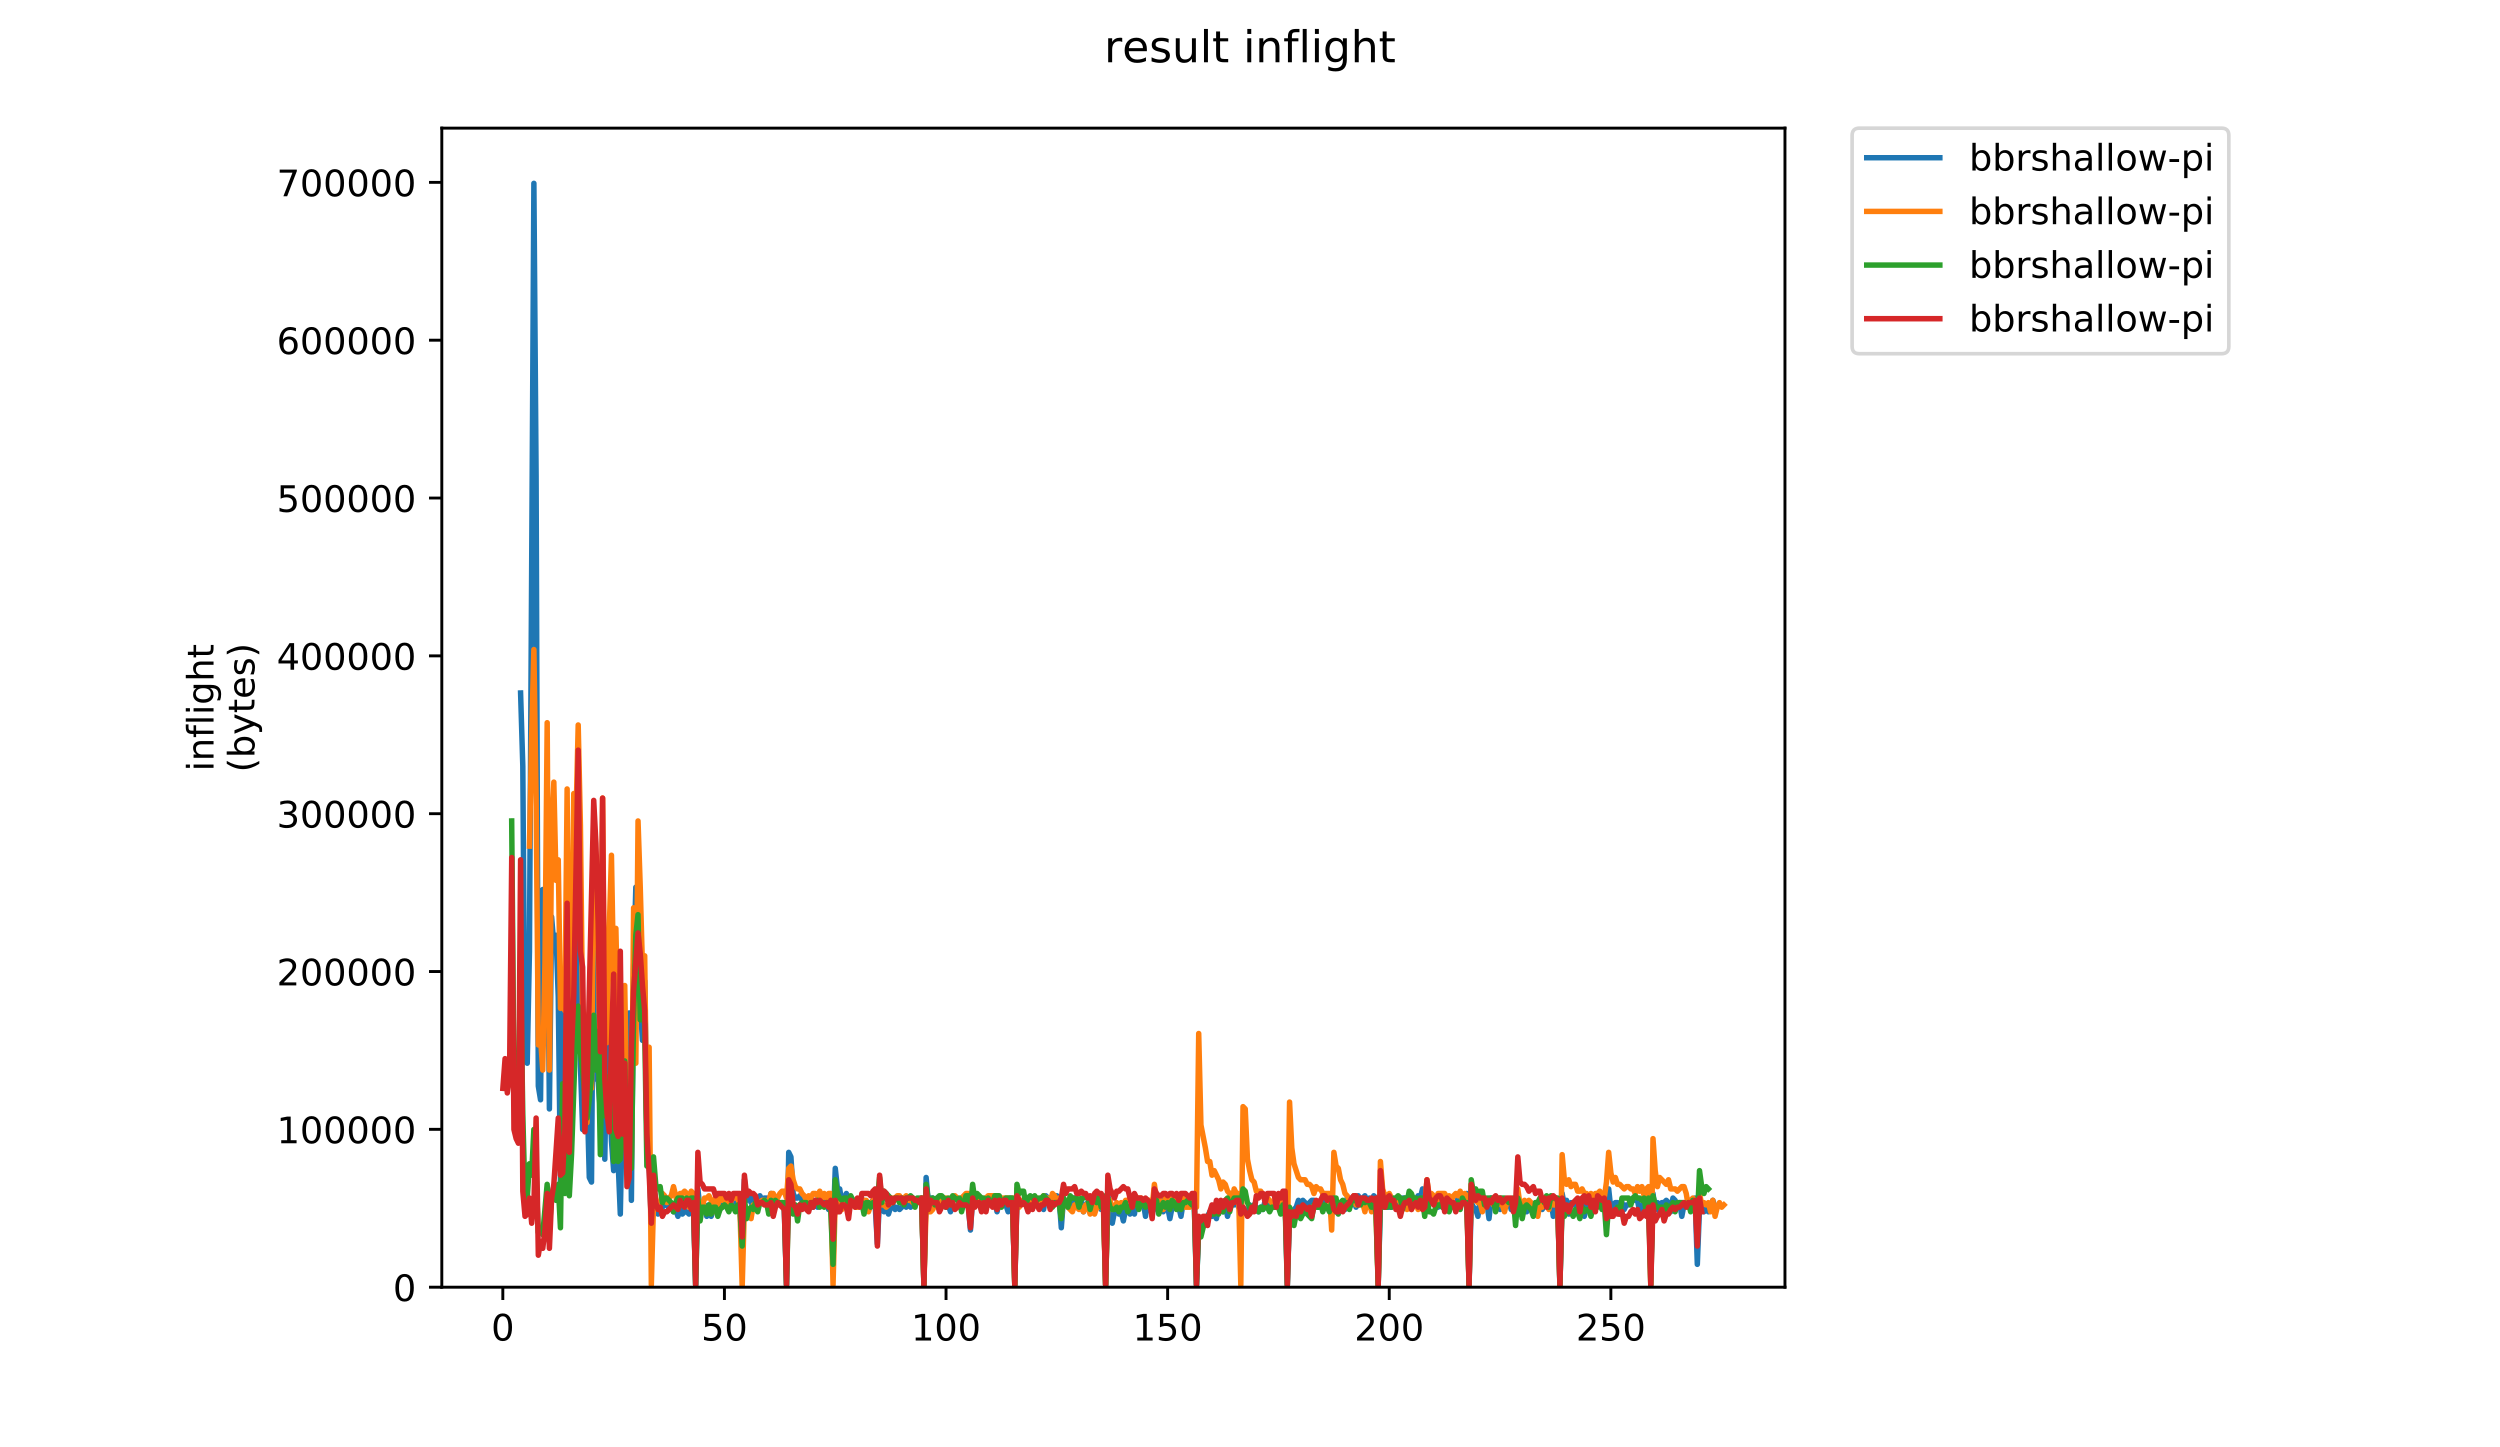 <?xml version="1.0" encoding="utf-8" standalone="no"?>
<!DOCTYPE svg PUBLIC "-//W3C//DTD SVG 1.1//EN"
  "http://www.w3.org/Graphics/SVG/1.1/DTD/svg11.dtd">
<!-- Created with matplotlib (https://matplotlib.org/) -->
<svg height="396pt" version="1.1" viewBox="0 0 684 396" width="684pt" xmlns="http://www.w3.org/2000/svg" xmlns:xlink="http://www.w3.org/1999/xlink">
 <defs>
  <style type="text/css">
*{stroke-linecap:butt;stroke-linejoin:round;}
  </style>
 </defs>
 <g id="figure_1">
  <g id="patch_1">
   <path d="M 0 396 
L 684 396 
L 684 0 
L 0 0 
z
" style="fill:#ffffff;"/>
  </g>
  <g id="axes_1">
   <g id="patch_2">
    <path d="M 120.879 352.174 
L 488.365 352.174 
L 488.365 35.062 
L 120.879 35.062 
z
" style="fill:#ffffff;"/>
   </g>
   <g id="matplotlib.axis_1">
    <g id="xtick_1">
     <g id="line2d_1">
      <defs>
       <path d="M 0 0 
L 0 3.5 
" id="mcc71453a3d" style="stroke:#000000;stroke-width:0.8;"/>
      </defs>
      <g>
       <use style="stroke:#000000;stroke-width:0.8;" x="137.572" xlink:href="#mcc71453a3d" y="352.174"/>
      </g>
     </g>
     <g id="text_1">
      <!-- 0 -->
      <defs>
       <path d="M 31.781 66.406 
Q 24.172 66.406 20.328 58.906 
Q 16.5 51.422 16.5 36.375 
Q 16.5 21.391 20.328 13.891 
Q 24.172 6.391 31.781 6.391 
Q 39.453 6.391 43.281 13.891 
Q 47.125 21.391 47.125 36.375 
Q 47.125 51.422 43.281 58.906 
Q 39.453 66.406 31.781 66.406 
z
M 31.781 74.219 
Q 44.047 74.219 50.516 64.516 
Q 56.984 54.828 56.984 36.375 
Q 56.984 17.969 50.516 8.266 
Q 44.047 -1.422 31.781 -1.422 
Q 19.531 -1.422 13.062 8.266 
Q 6.594 17.969 6.594 36.375 
Q 6.594 54.828 13.062 64.516 
Q 19.531 74.219 31.781 74.219 
z
" id="DejaVuSans-48"/>
      </defs>
      <g transform="translate(134.39 366.773)scale(0.1 -0.1)">
       <use xlink:href="#DejaVuSans-48"/>
      </g>
     </g>
    </g>
    <g id="xtick_2">
     <g id="line2d_2">
      <g>
       <use style="stroke:#000000;stroke-width:0.8;" x="198.203" xlink:href="#mcc71453a3d" y="352.174"/>
      </g>
     </g>
     <g id="text_2">
      <!-- 50 -->
      <defs>
       <path d="M 10.797 72.906 
L 49.516 72.906 
L 49.516 64.594 
L 19.828 64.594 
L 19.828 46.734 
Q 21.969 47.469 24.109 47.828 
Q 26.266 48.188 28.422 48.188 
Q 40.625 48.188 47.75 41.5 
Q 54.891 34.812 54.891 23.391 
Q 54.891 11.625 47.562 5.094 
Q 40.234 -1.422 26.906 -1.422 
Q 22.312 -1.422 17.547 -0.641 
Q 12.797 0.141 7.719 1.703 
L 7.719 11.625 
Q 12.109 9.234 16.797 8.062 
Q 21.484 6.891 26.703 6.891 
Q 35.156 6.891 40.078 11.328 
Q 45.016 15.766 45.016 23.391 
Q 45.016 31 40.078 35.438 
Q 35.156 39.891 26.703 39.891 
Q 22.75 39.891 18.812 39.016 
Q 14.891 38.141 10.797 36.281 
z
" id="DejaVuSans-53"/>
      </defs>
      <g transform="translate(191.841 366.773)scale(0.1 -0.1)">
       <use xlink:href="#DejaVuSans-53"/>
       <use x="63.623" xlink:href="#DejaVuSans-48"/>
      </g>
     </g>
    </g>
    <g id="xtick_3">
     <g id="line2d_3">
      <g>
       <use style="stroke:#000000;stroke-width:0.8;" x="258.835" xlink:href="#mcc71453a3d" y="352.174"/>
      </g>
     </g>
     <g id="text_3">
      <!-- 100 -->
      <defs>
       <path d="M 12.406 8.297 
L 28.516 8.297 
L 28.516 63.922 
L 10.984 60.406 
L 10.984 69.391 
L 28.422 72.906 
L 38.281 72.906 
L 38.281 8.297 
L 54.391 8.297 
L 54.391 0 
L 12.406 0 
z
" id="DejaVuSans-49"/>
      </defs>
      <g transform="translate(249.291 366.773)scale(0.1 -0.1)">
       <use xlink:href="#DejaVuSans-49"/>
       <use x="63.623" xlink:href="#DejaVuSans-48"/>
       <use x="127.246" xlink:href="#DejaVuSans-48"/>
      </g>
     </g>
    </g>
    <g id="xtick_4">
     <g id="line2d_4">
      <g>
       <use style="stroke:#000000;stroke-width:0.8;" x="319.466" xlink:href="#mcc71453a3d" y="352.174"/>
      </g>
     </g>
     <g id="text_4">
      <!-- 150 -->
      <g transform="translate(309.923 366.773)scale(0.1 -0.1)">
       <use xlink:href="#DejaVuSans-49"/>
       <use x="63.623" xlink:href="#DejaVuSans-53"/>
       <use x="127.246" xlink:href="#DejaVuSans-48"/>
      </g>
     </g>
    </g>
    <g id="xtick_5">
     <g id="line2d_5">
      <g>
       <use style="stroke:#000000;stroke-width:0.8;" x="380.098" xlink:href="#mcc71453a3d" y="352.174"/>
      </g>
     </g>
     <g id="text_5">
      <!-- 200 -->
      <defs>
       <path d="M 19.188 8.297 
L 53.609 8.297 
L 53.609 0 
L 7.328 0 
L 7.328 8.297 
Q 12.938 14.109 22.625 23.891 
Q 32.328 33.688 34.812 36.531 
Q 39.547 41.844 41.422 45.531 
Q 43.312 49.219 43.312 52.781 
Q 43.312 58.594 39.234 62.25 
Q 35.156 65.922 28.609 65.922 
Q 23.969 65.922 18.812 64.312 
Q 13.672 62.703 7.812 59.422 
L 7.812 69.391 
Q 13.766 71.781 18.938 73 
Q 24.125 74.219 28.422 74.219 
Q 39.75 74.219 46.484 68.547 
Q 53.219 62.891 53.219 53.422 
Q 53.219 48.922 51.531 44.891 
Q 49.859 40.875 45.406 35.406 
Q 44.188 33.984 37.641 27.219 
Q 31.109 20.453 19.188 8.297 
z
" id="DejaVuSans-50"/>
      </defs>
      <g transform="translate(370.554 366.773)scale(0.1 -0.1)">
       <use xlink:href="#DejaVuSans-50"/>
       <use x="63.623" xlink:href="#DejaVuSans-48"/>
       <use x="127.246" xlink:href="#DejaVuSans-48"/>
      </g>
     </g>
    </g>
    <g id="xtick_6">
     <g id="line2d_6">
      <g>
       <use style="stroke:#000000;stroke-width:0.8;" x="440.73" xlink:href="#mcc71453a3d" y="352.174"/>
      </g>
     </g>
     <g id="text_6">
      <!-- 250 -->
      <g transform="translate(431.186 366.773)scale(0.1 -0.1)">
       <use xlink:href="#DejaVuSans-50"/>
       <use x="63.623" xlink:href="#DejaVuSans-53"/>
       <use x="127.246" xlink:href="#DejaVuSans-48"/>
      </g>
     </g>
    </g>
   </g>
   <g id="matplotlib.axis_2">
    <g id="ytick_1">
     <g id="line2d_7">
      <defs>
       <path d="M 0 0 
L -3.5 0 
" id="m77731a40ae" style="stroke:#000000;stroke-width:0.8;"/>
      </defs>
      <g>
       <use style="stroke:#000000;stroke-width:0.8;" x="120.879" xlink:href="#m77731a40ae" y="352.174"/>
      </g>
     </g>
     <g id="text_7">
      <!-- 0 -->
      <g transform="translate(107.516 355.973)scale(0.1 -0.1)">
       <use xlink:href="#DejaVuSans-48"/>
      </g>
     </g>
    </g>
    <g id="ytick_2">
     <g id="line2d_8">
      <g>
       <use style="stroke:#000000;stroke-width:0.8;" x="120.879" xlink:href="#m77731a40ae" y="308.992"/>
      </g>
     </g>
     <g id="text_8">
      <!-- 100000 -->
      <g transform="translate(75.704 312.791)scale(0.1 -0.1)">
       <use xlink:href="#DejaVuSans-49"/>
       <use x="63.623" xlink:href="#DejaVuSans-48"/>
       <use x="127.246" xlink:href="#DejaVuSans-48"/>
       <use x="190.869" xlink:href="#DejaVuSans-48"/>
       <use x="254.492" xlink:href="#DejaVuSans-48"/>
       <use x="318.115" xlink:href="#DejaVuSans-48"/>
      </g>
     </g>
    </g>
    <g id="ytick_3">
     <g id="line2d_9">
      <g>
       <use style="stroke:#000000;stroke-width:0.8;" x="120.879" xlink:href="#m77731a40ae" y="265.809"/>
      </g>
     </g>
     <g id="text_9">
      <!-- 200000 -->
      <g transform="translate(75.704 269.608)scale(0.1 -0.1)">
       <use xlink:href="#DejaVuSans-50"/>
       <use x="63.623" xlink:href="#DejaVuSans-48"/>
       <use x="127.246" xlink:href="#DejaVuSans-48"/>
       <use x="190.869" xlink:href="#DejaVuSans-48"/>
       <use x="254.492" xlink:href="#DejaVuSans-48"/>
       <use x="318.115" xlink:href="#DejaVuSans-48"/>
      </g>
     </g>
    </g>
    <g id="ytick_4">
     <g id="line2d_10">
      <g>
       <use style="stroke:#000000;stroke-width:0.8;" x="120.879" xlink:href="#m77731a40ae" y="222.627"/>
      </g>
     </g>
     <g id="text_10">
      <!-- 300000 -->
      <defs>
       <path d="M 40.578 39.312 
Q 47.656 37.797 51.625 33 
Q 55.609 28.219 55.609 21.188 
Q 55.609 10.406 48.188 4.484 
Q 40.766 -1.422 27.094 -1.422 
Q 22.516 -1.422 17.656 -0.516 
Q 12.797 0.391 7.625 2.203 
L 7.625 11.719 
Q 11.719 9.328 16.594 8.109 
Q 21.484 6.891 26.812 6.891 
Q 36.078 6.891 40.938 10.547 
Q 45.797 14.203 45.797 21.188 
Q 45.797 27.641 41.281 31.266 
Q 36.766 34.906 28.719 34.906 
L 20.219 34.906 
L 20.219 43.016 
L 29.109 43.016 
Q 36.375 43.016 40.234 45.922 
Q 44.094 48.828 44.094 54.297 
Q 44.094 59.906 40.109 62.906 
Q 36.141 65.922 28.719 65.922 
Q 24.656 65.922 20.016 65.031 
Q 15.375 64.156 9.812 62.312 
L 9.812 71.094 
Q 15.438 72.656 20.344 73.438 
Q 25.25 74.219 29.594 74.219 
Q 40.828 74.219 47.359 69.109 
Q 53.906 64.016 53.906 55.328 
Q 53.906 49.266 50.438 45.094 
Q 46.969 40.922 40.578 39.312 
z
" id="DejaVuSans-51"/>
      </defs>
      <g transform="translate(75.704 226.426)scale(0.1 -0.1)">
       <use xlink:href="#DejaVuSans-51"/>
       <use x="63.623" xlink:href="#DejaVuSans-48"/>
       <use x="127.246" xlink:href="#DejaVuSans-48"/>
       <use x="190.869" xlink:href="#DejaVuSans-48"/>
       <use x="254.492" xlink:href="#DejaVuSans-48"/>
       <use x="318.115" xlink:href="#DejaVuSans-48"/>
      </g>
     </g>
    </g>
    <g id="ytick_5">
     <g id="line2d_11">
      <g>
       <use style="stroke:#000000;stroke-width:0.8;" x="120.879" xlink:href="#m77731a40ae" y="179.444"/>
      </g>
     </g>
     <g id="text_11">
      <!-- 400000 -->
      <defs>
       <path d="M 37.797 64.312 
L 12.891 25.391 
L 37.797 25.391 
z
M 35.203 72.906 
L 47.609 72.906 
L 47.609 25.391 
L 58.016 25.391 
L 58.016 17.188 
L 47.609 17.188 
L 47.609 0 
L 37.797 0 
L 37.797 17.188 
L 4.891 17.188 
L 4.891 26.703 
z
" id="DejaVuSans-52"/>
      </defs>
      <g transform="translate(75.704 183.244)scale(0.1 -0.1)">
       <use xlink:href="#DejaVuSans-52"/>
       <use x="63.623" xlink:href="#DejaVuSans-48"/>
       <use x="127.246" xlink:href="#DejaVuSans-48"/>
       <use x="190.869" xlink:href="#DejaVuSans-48"/>
       <use x="254.492" xlink:href="#DejaVuSans-48"/>
       <use x="318.115" xlink:href="#DejaVuSans-48"/>
      </g>
     </g>
    </g>
    <g id="ytick_6">
     <g id="line2d_12">
      <g>
       <use style="stroke:#000000;stroke-width:0.8;" x="120.879" xlink:href="#m77731a40ae" y="136.262"/>
      </g>
     </g>
     <g id="text_12">
      <!-- 500000 -->
      <g transform="translate(75.704 140.061)scale(0.1 -0.1)">
       <use xlink:href="#DejaVuSans-53"/>
       <use x="63.623" xlink:href="#DejaVuSans-48"/>
       <use x="127.246" xlink:href="#DejaVuSans-48"/>
       <use x="190.869" xlink:href="#DejaVuSans-48"/>
       <use x="254.492" xlink:href="#DejaVuSans-48"/>
       <use x="318.115" xlink:href="#DejaVuSans-48"/>
      </g>
     </g>
    </g>
    <g id="ytick_7">
     <g id="line2d_13">
      <g>
       <use style="stroke:#000000;stroke-width:0.8;" x="120.879" xlink:href="#m77731a40ae" y="93.079"/>
      </g>
     </g>
     <g id="text_13">
      <!-- 600000 -->
      <defs>
       <path d="M 33.016 40.375 
Q 26.375 40.375 22.484 35.828 
Q 18.609 31.297 18.609 23.391 
Q 18.609 15.531 22.484 10.953 
Q 26.375 6.391 33.016 6.391 
Q 39.656 6.391 43.531 10.953 
Q 47.406 15.531 47.406 23.391 
Q 47.406 31.297 43.531 35.828 
Q 39.656 40.375 33.016 40.375 
z
M 52.594 71.297 
L 52.594 62.312 
Q 48.875 64.062 45.094 64.984 
Q 41.312 65.922 37.594 65.922 
Q 27.828 65.922 22.672 59.328 
Q 17.531 52.734 16.797 39.406 
Q 19.672 43.656 24.016 45.922 
Q 28.375 48.188 33.594 48.188 
Q 44.578 48.188 50.953 41.516 
Q 57.328 34.859 57.328 23.391 
Q 57.328 12.156 50.688 5.359 
Q 44.047 -1.422 33.016 -1.422 
Q 20.359 -1.422 13.672 8.266 
Q 6.984 17.969 6.984 36.375 
Q 6.984 53.656 15.188 63.938 
Q 23.391 74.219 37.203 74.219 
Q 40.922 74.219 44.703 73.484 
Q 48.484 72.75 52.594 71.297 
z
" id="DejaVuSans-54"/>
      </defs>
      <g transform="translate(75.704 96.879)scale(0.1 -0.1)">
       <use xlink:href="#DejaVuSans-54"/>
       <use x="63.623" xlink:href="#DejaVuSans-48"/>
       <use x="127.246" xlink:href="#DejaVuSans-48"/>
       <use x="190.869" xlink:href="#DejaVuSans-48"/>
       <use x="254.492" xlink:href="#DejaVuSans-48"/>
       <use x="318.115" xlink:href="#DejaVuSans-48"/>
      </g>
     </g>
    </g>
    <g id="ytick_8">
     <g id="line2d_14">
      <g>
       <use style="stroke:#000000;stroke-width:0.8;" x="120.879" xlink:href="#m77731a40ae" y="49.897"/>
      </g>
     </g>
     <g id="text_14">
      <!-- 700000 -->
      <defs>
       <path d="M 8.203 72.906 
L 55.078 72.906 
L 55.078 68.703 
L 28.609 0 
L 18.312 0 
L 43.219 64.594 
L 8.203 64.594 
z
" id="DejaVuSans-55"/>
      </defs>
      <g transform="translate(75.704 53.696)scale(0.1 -0.1)">
       <use xlink:href="#DejaVuSans-55"/>
       <use x="63.623" xlink:href="#DejaVuSans-48"/>
       <use x="127.246" xlink:href="#DejaVuSans-48"/>
       <use x="190.869" xlink:href="#DejaVuSans-48"/>
       <use x="254.492" xlink:href="#DejaVuSans-48"/>
       <use x="318.115" xlink:href="#DejaVuSans-48"/>
      </g>
     </g>
    </g>
    <g id="text_15">
     <!-- inflight -->
     <defs>
      <path d="M 9.422 54.688 
L 18.406 54.688 
L 18.406 0 
L 9.422 0 
z
M 9.422 75.984 
L 18.406 75.984 
L 18.406 64.594 
L 9.422 64.594 
z
" id="DejaVuSans-105"/>
      <path d="M 54.891 33.016 
L 54.891 0 
L 45.906 0 
L 45.906 32.719 
Q 45.906 40.484 42.875 44.328 
Q 39.844 48.188 33.797 48.188 
Q 26.516 48.188 22.312 43.547 
Q 18.109 38.922 18.109 30.906 
L 18.109 0 
L 9.078 0 
L 9.078 54.688 
L 18.109 54.688 
L 18.109 46.188 
Q 21.344 51.125 25.703 53.562 
Q 30.078 56 35.797 56 
Q 45.219 56 50.047 50.172 
Q 54.891 44.344 54.891 33.016 
z
" id="DejaVuSans-110"/>
      <path d="M 37.109 75.984 
L 37.109 68.5 
L 28.516 68.5 
Q 23.688 68.5 21.797 66.547 
Q 19.922 64.594 19.922 59.516 
L 19.922 54.688 
L 34.719 54.688 
L 34.719 47.703 
L 19.922 47.703 
L 19.922 0 
L 10.891 0 
L 10.891 47.703 
L 2.297 47.703 
L 2.297 54.688 
L 10.891 54.688 
L 10.891 58.5 
Q 10.891 67.625 15.141 71.797 
Q 19.391 75.984 28.609 75.984 
z
" id="DejaVuSans-102"/>
      <path d="M 9.422 75.984 
L 18.406 75.984 
L 18.406 0 
L 9.422 0 
z
" id="DejaVuSans-108"/>
      <path d="M 45.406 27.984 
Q 45.406 37.75 41.375 43.109 
Q 37.359 48.484 30.078 48.484 
Q 22.859 48.484 18.828 43.109 
Q 14.797 37.75 14.797 27.984 
Q 14.797 18.266 18.828 12.891 
Q 22.859 7.516 30.078 7.516 
Q 37.359 7.516 41.375 12.891 
Q 45.406 18.266 45.406 27.984 
z
M 54.391 6.781 
Q 54.391 -7.172 48.188 -13.984 
Q 42 -20.797 29.203 -20.797 
Q 24.469 -20.797 20.266 -20.094 
Q 16.062 -19.391 12.109 -17.922 
L 12.109 -9.188 
Q 16.062 -11.328 19.922 -12.344 
Q 23.781 -13.375 27.781 -13.375 
Q 36.625 -13.375 41.016 -8.766 
Q 45.406 -4.156 45.406 5.172 
L 45.406 9.625 
Q 42.625 4.781 38.281 2.391 
Q 33.938 0 27.875 0 
Q 17.828 0 11.672 7.656 
Q 5.516 15.328 5.516 27.984 
Q 5.516 40.672 11.672 48.328 
Q 17.828 56 27.875 56 
Q 33.938 56 38.281 53.609 
Q 42.625 51.219 45.406 46.391 
L 45.406 54.688 
L 54.391 54.688 
z
" id="DejaVuSans-103"/>
      <path d="M 54.891 33.016 
L 54.891 0 
L 45.906 0 
L 45.906 32.719 
Q 45.906 40.484 42.875 44.328 
Q 39.844 48.188 33.797 48.188 
Q 26.516 48.188 22.312 43.547 
Q 18.109 38.922 18.109 30.906 
L 18.109 0 
L 9.078 0 
L 9.078 75.984 
L 18.109 75.984 
L 18.109 46.188 
Q 21.344 51.125 25.703 53.562 
Q 30.078 56 35.797 56 
Q 45.219 56 50.047 50.172 
Q 54.891 44.344 54.891 33.016 
z
" id="DejaVuSans-104"/>
      <path d="M 18.312 70.219 
L 18.312 54.688 
L 36.812 54.688 
L 36.812 47.703 
L 18.312 47.703 
L 18.312 18.016 
Q 18.312 11.328 20.141 9.422 
Q 21.969 7.516 27.594 7.516 
L 36.812 7.516 
L 36.812 0 
L 27.594 0 
Q 17.188 0 13.234 3.875 
Q 9.281 7.766 9.281 18.016 
L 9.281 47.703 
L 2.688 47.703 
L 2.688 54.688 
L 9.281 54.688 
L 9.281 70.219 
z
" id="DejaVuSans-116"/>
     </defs>
     <g transform="translate(58.426 211.018)rotate(-90)scale(0.1 -0.1)">
      <use xlink:href="#DejaVuSans-105"/>
      <use x="27.783" xlink:href="#DejaVuSans-110"/>
      <use x="91.162" xlink:href="#DejaVuSans-102"/>
      <use x="126.367" xlink:href="#DejaVuSans-108"/>
      <use x="154.15" xlink:href="#DejaVuSans-105"/>
      <use x="181.934" xlink:href="#DejaVuSans-103"/>
      <use x="245.41" xlink:href="#DejaVuSans-104"/>
      <use x="308.789" xlink:href="#DejaVuSans-116"/>
     </g>
     <!-- (bytes) -->
     <defs>
      <path d="M 31 75.875 
Q 24.469 64.656 21.281 53.656 
Q 18.109 42.672 18.109 31.391 
Q 18.109 20.125 21.312 9.062 
Q 24.516 -2 31 -13.188 
L 23.188 -13.188 
Q 15.875 -1.703 12.234 9.375 
Q 8.594 20.453 8.594 31.391 
Q 8.594 42.281 12.203 53.312 
Q 15.828 64.359 23.188 75.875 
z
" id="DejaVuSans-40"/>
      <path d="M 48.688 27.297 
Q 48.688 37.203 44.609 42.844 
Q 40.531 48.484 33.406 48.484 
Q 26.266 48.484 22.188 42.844 
Q 18.109 37.203 18.109 27.297 
Q 18.109 17.391 22.188 11.75 
Q 26.266 6.109 33.406 6.109 
Q 40.531 6.109 44.609 11.75 
Q 48.688 17.391 48.688 27.297 
z
M 18.109 46.391 
Q 20.953 51.266 25.266 53.625 
Q 29.594 56 35.594 56 
Q 45.562 56 51.781 48.094 
Q 58.016 40.188 58.016 27.297 
Q 58.016 14.406 51.781 6.484 
Q 45.562 -1.422 35.594 -1.422 
Q 29.594 -1.422 25.266 0.953 
Q 20.953 3.328 18.109 8.203 
L 18.109 0 
L 9.078 0 
L 9.078 75.984 
L 18.109 75.984 
z
" id="DejaVuSans-98"/>
      <path d="M 32.172 -5.078 
Q 28.375 -14.844 24.75 -17.812 
Q 21.141 -20.797 15.094 -20.797 
L 7.906 -20.797 
L 7.906 -13.281 
L 13.188 -13.281 
Q 16.891 -13.281 18.938 -11.516 
Q 21 -9.766 23.484 -3.219 
L 25.094 0.875 
L 2.984 54.688 
L 12.5 54.688 
L 29.594 11.922 
L 46.688 54.688 
L 56.203 54.688 
z
" id="DejaVuSans-121"/>
      <path d="M 56.203 29.594 
L 56.203 25.203 
L 14.891 25.203 
Q 15.484 15.922 20.484 11.062 
Q 25.484 6.203 34.422 6.203 
Q 39.594 6.203 44.453 7.469 
Q 49.312 8.734 54.109 11.281 
L 54.109 2.781 
Q 49.266 0.734 44.188 -0.344 
Q 39.109 -1.422 33.891 -1.422 
Q 20.797 -1.422 13.156 6.188 
Q 5.516 13.812 5.516 26.812 
Q 5.516 40.234 12.766 48.109 
Q 20.016 56 32.328 56 
Q 43.359 56 49.781 48.891 
Q 56.203 41.797 56.203 29.594 
z
M 47.219 32.234 
Q 47.125 39.594 43.094 43.984 
Q 39.062 48.391 32.422 48.391 
Q 24.906 48.391 20.391 44.141 
Q 15.875 39.891 15.188 32.172 
z
" id="DejaVuSans-101"/>
      <path d="M 44.281 53.078 
L 44.281 44.578 
Q 40.484 46.531 36.375 47.5 
Q 32.281 48.484 27.875 48.484 
Q 21.188 48.484 17.844 46.438 
Q 14.5 44.391 14.5 40.281 
Q 14.5 37.156 16.891 35.375 
Q 19.281 33.594 26.516 31.984 
L 29.594 31.297 
Q 39.156 29.25 43.188 25.516 
Q 47.219 21.781 47.219 15.094 
Q 47.219 7.469 41.188 3.016 
Q 35.156 -1.422 24.609 -1.422 
Q 20.219 -1.422 15.453 -0.562 
Q 10.688 0.297 5.422 2 
L 5.422 11.281 
Q 10.406 8.688 15.234 7.391 
Q 20.062 6.109 24.812 6.109 
Q 31.156 6.109 34.562 8.281 
Q 37.984 10.453 37.984 14.406 
Q 37.984 18.062 35.516 20.016 
Q 33.062 21.969 24.703 23.781 
L 21.578 24.516 
Q 13.234 26.266 9.516 29.906 
Q 5.812 33.547 5.812 39.891 
Q 5.812 47.609 11.281 51.797 
Q 16.75 56 26.812 56 
Q 31.781 56 36.172 55.266 
Q 40.578 54.547 44.281 53.078 
z
" id="DejaVuSans-115"/>
      <path d="M 8.016 75.875 
L 15.828 75.875 
Q 23.141 64.359 26.781 53.312 
Q 30.422 42.281 30.422 31.391 
Q 30.422 20.453 26.781 9.375 
Q 23.141 -1.703 15.828 -13.188 
L 8.016 -13.188 
Q 14.5 -2 17.703 9.062 
Q 20.906 20.125 20.906 31.391 
Q 20.906 42.672 17.703 53.656 
Q 14.5 64.656 8.016 75.875 
z
" id="DejaVuSans-41"/>
     </defs>
     <g transform="translate(69.624 211.295)rotate(-90)scale(0.1 -0.1)">
      <use xlink:href="#DejaVuSans-40"/>
      <use x="39.014" xlink:href="#DejaVuSans-98"/>
      <use x="102.49" xlink:href="#DejaVuSans-121"/>
      <use x="161.67" xlink:href="#DejaVuSans-116"/>
      <use x="200.879" xlink:href="#DejaVuSans-101"/>
      <use x="262.402" xlink:href="#DejaVuSans-115"/>
      <use x="314.502" xlink:href="#DejaVuSans-41"/>
     </g>
    </g>
   </g>
   <g id="line2d_15">
    <path clip-path="url(#p42df4a03cd)" d="M 142.432 189.601 
L 143.038 209.61 
L 143.644 290.271 
L 144.251 290.897 
L 144.857 260.258 
L 146.07 50.163 
L 146.676 130.199 
L 147.282 297.149 
L 147.889 300.901 
L 148.495 243.375 
L 149.101 262.134 
L 149.708 233.996 
L 150.314 303.402 
L 150.92 250.879 
L 151.527 258.382 
L 152.133 255.881 
L 152.739 272.763 
L 153.346 323.411 
L 153.952 275.89 
L 154.558 292.772 
L 155.164 287.145 
L 155.771 287.77 
L 156.377 272.763 
L 156.983 294.023 
L 157.59 237.122 
L 158.196 237.748 
L 158.802 291.522 
L 159.409 309.03 
L 160.015 302.777 
L 160.621 299.025 
L 161.228 322.161 
L 161.834 323.411 
L 162.44 242.125 
L 163.047 294.648 
L 163.653 295.899 
L 164.259 304.027 
L 164.866 285.269 
L 165.472 317.158 
L 166.078 278.391 
L 167.291 312.156 
L 167.897 320.285 
L 168.503 295.899 
L 169.11 317.784 
L 169.716 332.165 
L 170.322 302.152 
L 170.929 299.65 
L 171.535 313.407 
L 172.141 277.14 
L 172.748 328.413 
L 173.354 264.635 
L 173.96 242.75 
L 174.567 245.251 
L 175.173 275.265 
L 175.779 284.644 
L 176.386 268.386 
L 176.992 309.655 
L 177.598 317.784 
L 178.204 335.292 
L 178.811 323.411 
L 179.417 329.039 
L 180.023 332.165 
L 180.63 329.039 
L 181.236 330.289 
L 182.449 329.039 
L 183.055 330.915 
L 183.661 330.289 
L 184.268 331.54 
L 184.874 330.915 
L 185.48 332.79 
L 186.087 330.289 
L 186.693 332.165 
L 187.299 331.54 
L 187.906 331.54 
L 188.512 332.165 
L 189.118 331.54 
L 189.724 329.664 
L 190.331 351.549 
L 190.937 325.287 
L 191.543 330.915 
L 192.756 329.664 
L 193.362 332.79 
L 193.969 329.664 
L 194.575 332.79 
L 195.181 330.915 
L 195.788 330.289 
L 196.394 330.915 
L 197 329.039 
L 197.607 330.289 
L 198.213 329.664 
L 198.819 329.664 
L 199.426 328.413 
L 200.032 329.039 
L 200.638 330.289 
L 201.244 329.664 
L 201.851 327.788 
L 202.457 329.039 
L 203.063 340.294 
L 203.67 322.786 
L 204.276 328.413 
L 204.882 327.163 
L 205.489 329.039 
L 206.095 327.163 
L 206.701 327.788 
L 207.308 330.289 
L 207.914 327.163 
L 208.52 328.413 
L 209.127 327.788 
L 209.733 327.788 
L 210.339 329.664 
L 210.946 326.538 
L 211.552 330.289 
L 212.764 329.039 
L 213.371 329.664 
L 213.977 329.039 
L 214.583 330.915 
L 215.19 351.549 
L 215.796 315.283 
L 216.402 316.533 
L 217.009 326.538 
L 217.615 327.788 
L 218.221 327.788 
L 218.828 327.163 
L 219.434 328.413 
L 220.04 327.788 
L 220.647 330.289 
L 221.253 327.788 
L 221.859 327.788 
L 222.466 330.289 
L 223.072 328.413 
L 223.678 330.289 
L 224.284 328.413 
L 224.891 329.039 
L 225.497 329.039 
L 226.103 328.413 
L 226.71 330.915 
L 227.316 328.413 
L 227.922 336.542 
L 228.529 319.66 
L 229.135 325.287 
L 229.741 325.287 
L 230.348 329.039 
L 231.56 326.538 
L 232.167 327.788 
L 232.773 327.788 
L 234.592 329.664 
L 235.198 329.039 
L 235.804 329.039 
L 236.411 328.413 
L 237.017 330.289 
L 238.836 328.413 
L 239.442 329.664 
L 240.049 340.294 
L 240.655 327.788 
L 241.261 330.289 
L 241.868 331.54 
L 242.474 330.289 
L 243.08 332.165 
L 243.687 330.289 
L 244.293 329.664 
L 244.899 330.915 
L 245.506 330.289 
L 246.112 330.915 
L 246.718 330.289 
L 247.324 329.039 
L 247.931 330.289 
L 248.537 328.413 
L 249.143 330.289 
L 249.75 327.788 
L 250.356 329.039 
L 250.962 329.039 
L 251.569 328.413 
L 252.175 328.413 
L 252.781 351.549 
L 253.388 322.161 
L 253.994 329.039 
L 254.6 327.788 
L 255.207 327.788 
L 255.813 328.413 
L 256.419 327.788 
L 257.026 330.915 
L 257.632 329.039 
L 258.238 329.039 
L 258.844 330.289 
L 259.451 329.664 
L 260.057 331.54 
L 260.663 329.664 
L 261.27 330.289 
L 261.876 330.289 
L 262.482 329.664 
L 263.089 328.413 
L 263.695 329.664 
L 264.908 329.664 
L 265.514 336.542 
L 266.12 327.788 
L 266.727 329.664 
L 267.333 327.788 
L 267.939 329.039 
L 268.546 330.915 
L 269.152 328.413 
L 269.758 330.289 
L 270.365 328.413 
L 270.971 329.039 
L 272.183 329.039 
L 272.79 331.54 
L 273.396 329.039 
L 274.002 329.039 
L 274.609 328.413 
L 275.215 329.664 
L 275.821 331.54 
L 276.428 327.788 
L 277.034 329.039 
L 277.64 351.549 
L 278.247 327.788 
L 279.459 329.039 
L 280.672 329.039 
L 281.278 330.915 
L 281.885 329.039 
L 282.491 329.039 
L 283.097 327.788 
L 283.703 329.039 
L 284.916 329.039 
L 285.522 330.915 
L 286.129 327.163 
L 287.341 328.413 
L 287.948 327.163 
L 288.554 329.039 
L 289.16 327.163 
L 289.767 327.788 
L 290.373 335.917 
L 290.979 327.788 
L 291.586 329.039 
L 292.192 329.039 
L 292.798 328.413 
L 293.405 330.915 
L 294.011 327.788 
L 295.223 330.289 
L 295.83 328.413 
L 296.436 331.54 
L 297.042 329.664 
L 297.649 329.039 
L 298.255 329.664 
L 298.861 329.039 
L 299.468 330.915 
L 300.074 329.039 
L 300.68 327.788 
L 301.287 330.915 
L 301.893 328.413 
L 302.499 351.549 
L 303.106 327.163 
L 303.712 329.664 
L 304.318 334.666 
L 304.925 331.54 
L 305.531 330.289 
L 306.137 332.165 
L 306.743 331.54 
L 307.35 334.041 
L 307.956 330.915 
L 308.562 330.289 
L 309.169 332.165 
L 309.775 330.289 
L 310.381 332.165 
L 310.988 328.413 
L 312.2 329.664 
L 312.807 329.039 
L 313.413 332.79 
L 314.019 328.413 
L 314.626 329.039 
L 315.232 332.79 
L 315.838 327.163 
L 316.445 330.289 
L 317.051 331.54 
L 317.657 328.413 
L 318.263 331.54 
L 318.87 330.289 
L 319.476 330.289 
L 320.082 333.416 
L 320.689 330.289 
L 322.508 330.289 
L 323.114 332.79 
L 323.72 329.039 
L 324.327 329.039 
L 324.933 328.413 
L 326.146 329.664 
L 326.752 329.039 
L 327.358 351.549 
L 327.965 336.542 
L 328.571 334.666 
L 329.177 333.416 
L 329.783 334.666 
L 330.39 332.79 
L 330.996 331.54 
L 331.602 332.79 
L 332.209 332.165 
L 332.815 333.416 
L 333.421 329.664 
L 334.028 330.289 
L 334.634 331.54 
L 335.24 329.664 
L 335.847 332.79 
L 336.453 330.289 
L 337.059 329.039 
L 337.666 329.664 
L 338.272 329.039 
L 338.878 330.289 
L 339.485 330.915 
L 340.091 330.289 
L 340.697 331.54 
L 341.303 332.165 
L 341.91 329.664 
L 342.516 330.915 
L 343.122 329.664 
L 343.729 330.289 
L 344.335 331.54 
L 344.941 330.289 
L 345.548 330.915 
L 346.154 328.413 
L 346.76 330.289 
L 347.367 329.039 
L 347.973 329.039 
L 348.579 330.289 
L 349.186 329.039 
L 349.792 327.163 
L 350.398 327.788 
L 351.005 326.538 
L 351.611 327.788 
L 352.217 351.549 
L 352.823 330.915 
L 353.43 331.54 
L 354.642 330.289 
L 355.249 328.413 
L 355.855 330.915 
L 356.461 328.413 
L 357.674 329.664 
L 358.887 328.413 
L 359.493 328.413 
L 360.099 329.664 
L 360.706 330.289 
L 361.312 328.413 
L 361.918 330.915 
L 362.525 328.413 
L 364.343 328.413 
L 364.95 331.54 
L 366.162 331.54 
L 366.769 329.664 
L 367.981 330.915 
L 368.588 327.788 
L 369.194 327.788 
L 369.8 329.664 
L 370.407 327.163 
L 371.013 330.289 
L 371.619 327.163 
L 372.226 329.039 
L 372.832 327.788 
L 373.438 327.163 
L 374.045 329.039 
L 374.651 327.788 
L 375.257 330.915 
L 375.863 327.163 
L 376.47 327.788 
L 377.076 351.549 
L 377.682 329.039 
L 378.289 330.289 
L 380.714 330.289 
L 381.32 328.413 
L 381.927 328.413 
L 382.533 327.788 
L 383.139 330.289 
L 383.746 327.788 
L 385.565 327.788 
L 386.171 328.413 
L 386.777 327.788 
L 387.383 328.413 
L 387.99 327.163 
L 388.596 327.788 
L 389.202 325.287 
L 390.415 326.538 
L 391.021 328.413 
L 391.628 329.039 
L 392.234 329.039 
L 393.447 330.289 
L 394.053 329.039 
L 394.659 330.289 
L 395.266 328.413 
L 395.872 329.039 
L 396.478 330.289 
L 397.085 329.664 
L 397.691 329.664 
L 398.297 330.289 
L 398.903 327.788 
L 400.116 327.788 
L 400.722 328.413 
L 401.329 326.538 
L 401.935 351.549 
L 402.541 329.039 
L 403.148 330.289 
L 403.754 330.915 
L 404.36 332.79 
L 404.967 328.413 
L 405.573 329.039 
L 406.786 329.039 
L 407.392 333.416 
L 407.998 327.788 
L 408.605 329.039 
L 409.211 329.039 
L 409.817 328.413 
L 410.423 330.915 
L 411.03 329.039 
L 412.242 329.039 
L 412.849 328.413 
L 413.455 330.915 
L 414.061 329.039 
L 414.668 332.79 
L 415.274 329.039 
L 415.88 332.165 
L 416.487 331.54 
L 417.093 330.289 
L 417.699 331.54 
L 418.306 329.039 
L 419.518 330.289 
L 420.125 329.039 
L 420.731 329.664 
L 421.337 328.413 
L 421.943 330.915 
L 423.156 328.413 
L 423.762 329.039 
L 424.369 328.413 
L 424.975 332.79 
L 425.581 327.788 
L 426.188 329.039 
L 426.794 352.174 
L 427.4 326.538 
L 428.007 329.664 
L 428.613 328.413 
L 429.219 332.165 
L 429.826 329.039 
L 430.432 329.664 
L 431.038 329.664 
L 431.645 329.039 
L 432.251 330.289 
L 432.857 328.413 
L 433.463 332.79 
L 434.07 330.289 
L 434.676 328.413 
L 435.282 327.788 
L 435.889 327.788 
L 436.495 328.413 
L 437.101 328.413 
L 437.708 329.664 
L 438.314 330.289 
L 438.92 329.664 
L 439.527 327.163 
L 440.133 325.287 
L 440.739 330.915 
L 441.346 329.664 
L 441.952 329.039 
L 442.558 329.039 
L 443.165 329.664 
L 443.771 329.039 
L 444.377 330.915 
L 444.983 329.664 
L 445.59 329.664 
L 446.196 329.039 
L 446.802 327.788 
L 447.409 328.413 
L 448.015 328.413 
L 448.621 331.54 
L 449.834 329.039 
L 451.047 327.788 
L 451.653 347.797 
L 452.259 326.538 
L 452.866 330.915 
L 453.472 329.039 
L 454.078 331.54 
L 454.685 329.039 
L 455.291 329.039 
L 455.897 328.413 
L 456.503 329.039 
L 457.11 331.54 
L 457.716 327.788 
L 458.322 328.413 
L 458.929 330.289 
L 459.535 329.039 
L 460.141 332.79 
L 460.748 329.664 
L 461.354 329.039 
L 461.96 330.289 
L 462.567 329.664 
L 463.173 330.915 
L 463.779 327.788 
L 464.386 345.921 
L 464.992 330.289 
L 465.598 330.289 
L 466.205 331.54 
L 466.811 330.915 
L 467.417 331.54 
L 468.023 330.915 
L 468.63 328.413 
L 469.236 330.289 
L 469.236 330.289 
" style="fill:none;stroke:#1f77b4;stroke-linecap:square;stroke-width:1.5;"/>
   </g>
   <g id="line2d_16">
    <path clip-path="url(#p42df4a03cd)" d="M 144.857 231.495 
L 145.463 201.481 
L 146.07 177.721 
L 146.676 218.364 
L 147.282 285.894 
L 147.889 284.018 
L 148.495 292.772 
L 149.101 263.384 
L 149.708 197.73 
L 150.314 292.772 
L 150.92 228.368 
L 151.527 213.987 
L 152.133 240.874 
L 152.739 235.246 
L 153.346 275.89 
L 153.952 275.265 
L 154.558 276.515 
L 155.164 215.863 
L 155.771 295.899 
L 156.377 270.262 
L 156.983 217.113 
L 157.59 223.991 
L 158.196 198.355 
L 158.802 225.867 
L 159.409 279.016 
L 160.015 298.4 
L 160.621 307.154 
L 161.228 277.14 
L 161.834 297.775 
L 162.44 233.371 
L 163.047 235.246 
L 163.653 255.255 
L 164.259 298.4 
L 164.866 218.364 
L 165.472 281.517 
L 166.078 285.269 
L 166.684 254.63 
L 167.291 233.996 
L 167.897 268.386 
L 168.503 254.005 
L 169.11 281.517 
L 169.716 299.65 
L 170.322 290.897 
L 170.929 269.637 
L 171.535 307.154 
L 172.141 318.409 
L 172.748 317.158 
L 173.354 248.377 
L 173.96 290.897 
L 174.567 224.617 
L 175.173 242.75 
L 175.779 264.635 
L 176.386 261.508 
L 176.992 310.906 
L 177.598 286.52 
L 178.204 351.549 
L 178.811 329.039 
L 179.417 330.289 
L 180.63 329.039 
L 181.236 326.538 
L 181.842 327.163 
L 182.449 329.039 
L 183.055 327.788 
L 183.661 327.163 
L 184.268 324.662 
L 184.874 327.163 
L 185.48 330.289 
L 186.087 326.538 
L 186.693 326.538 
L 187.299 325.912 
L 187.906 326.538 
L 188.512 330.289 
L 189.118 325.912 
L 189.724 326.538 
L 190.331 338.418 
L 190.937 327.788 
L 191.543 330.289 
L 192.15 330.289 
L 192.756 327.788 
L 193.362 327.788 
L 193.969 327.163 
L 194.575 328.413 
L 195.181 331.54 
L 195.788 327.788 
L 196.394 329.664 
L 197 327.163 
L 197.607 328.413 
L 198.213 327.788 
L 198.819 327.788 
L 199.426 330.915 
L 200.032 328.413 
L 200.638 327.788 
L 201.244 327.788 
L 201.851 327.163 
L 202.457 330.915 
L 203.063 352.174 
L 203.67 329.664 
L 204.276 330.915 
L 204.882 330.915 
L 205.489 333.416 
L 206.095 329.664 
L 206.701 329.664 
L 207.308 329.039 
L 207.914 329.039 
L 208.52 328.413 
L 209.127 328.413 
L 209.733 329.664 
L 210.339 328.413 
L 210.946 326.538 
L 211.552 326.538 
L 212.158 327.788 
L 212.764 327.788 
L 213.371 326.538 
L 213.977 325.912 
L 214.583 325.912 
L 215.19 327.788 
L 215.796 319.66 
L 216.402 319.034 
L 217.009 322.786 
L 217.615 324.662 
L 218.221 325.287 
L 218.828 325.287 
L 219.434 326.538 
L 220.04 327.163 
L 220.647 328.413 
L 221.253 327.163 
L 221.859 327.788 
L 222.466 326.538 
L 223.072 326.538 
L 223.678 327.163 
L 224.284 325.912 
L 224.891 327.788 
L 225.497 326.538 
L 226.103 327.788 
L 226.71 326.538 
L 227.316 326.538 
L 227.922 351.549 
L 228.529 327.788 
L 229.135 329.039 
L 229.741 328.413 
L 230.348 330.915 
L 230.954 329.664 
L 232.167 328.413 
L 232.773 328.413 
L 233.379 329.664 
L 233.986 330.289 
L 234.592 330.289 
L 235.198 329.039 
L 235.804 329.039 
L 236.411 328.413 
L 237.017 328.413 
L 237.623 331.54 
L 238.23 329.664 
L 238.836 328.413 
L 239.442 329.039 
L 240.655 329.039 
L 241.261 329.664 
L 241.868 329.664 
L 242.474 330.289 
L 243.687 329.039 
L 244.293 327.788 
L 244.899 327.788 
L 245.506 327.163 
L 246.112 327.163 
L 246.718 329.039 
L 247.324 327.788 
L 247.931 327.163 
L 248.537 328.413 
L 249.143 328.413 
L 249.75 329.039 
L 250.356 328.413 
L 251.569 328.413 
L 252.175 327.788 
L 252.781 351.549 
L 253.388 330.289 
L 253.994 331.54 
L 254.6 331.54 
L 255.207 330.915 
L 255.813 329.664 
L 256.419 329.664 
L 257.026 328.413 
L 258.238 328.413 
L 258.844 327.788 
L 259.451 329.664 
L 260.057 327.788 
L 260.663 327.788 
L 261.27 327.163 
L 262.482 328.413 
L 264.301 326.538 
L 264.908 326.538 
L 265.514 334.041 
L 266.12 327.788 
L 266.727 327.788 
L 267.333 328.413 
L 267.939 327.788 
L 268.546 327.788 
L 269.152 328.413 
L 270.365 327.163 
L 272.183 327.163 
L 272.79 327.788 
L 273.396 330.289 
L 274.002 327.788 
L 275.821 327.788 
L 276.428 329.039 
L 277.034 327.788 
L 277.64 351.549 
L 278.247 325.287 
L 278.853 330.289 
L 279.459 328.413 
L 280.672 329.664 
L 282.491 327.788 
L 283.703 327.788 
L 284.916 329.039 
L 285.522 327.163 
L 286.129 327.788 
L 286.735 327.788 
L 287.341 329.039 
L 287.948 326.538 
L 288.554 327.163 
L 289.16 329.039 
L 289.767 327.788 
L 290.373 332.79 
L 290.979 327.788 
L 291.586 329.664 
L 293.405 331.54 
L 294.011 329.664 
L 295.223 330.915 
L 295.83 330.289 
L 296.436 331.54 
L 297.042 329.664 
L 297.649 330.289 
L 298.255 332.165 
L 298.861 329.664 
L 299.468 332.165 
L 300.074 330.289 
L 300.68 330.289 
L 301.287 329.039 
L 301.893 330.289 
L 302.499 351.549 
L 303.106 328.413 
L 303.712 328.413 
L 304.318 330.915 
L 304.925 330.289 
L 305.531 329.039 
L 306.137 330.289 
L 306.743 329.039 
L 307.35 329.664 
L 307.956 328.413 
L 308.562 328.413 
L 309.169 327.788 
L 309.775 327.788 
L 310.381 329.664 
L 310.988 327.788 
L 312.2 327.788 
L 312.807 328.413 
L 314.626 328.413 
L 315.232 330.289 
L 315.838 324.036 
L 316.445 328.413 
L 317.051 327.788 
L 317.657 329.039 
L 318.263 330.915 
L 318.87 327.788 
L 319.476 327.788 
L 320.082 328.413 
L 320.689 327.788 
L 321.295 329.664 
L 321.901 327.788 
L 322.508 327.788 
L 323.114 328.413 
L 323.72 327.788 
L 324.327 330.289 
L 325.539 330.289 
L 326.146 328.413 
L 326.752 328.413 
L 327.358 330.289 
L 327.965 282.768 
L 328.571 307.779 
L 329.783 314.032 
L 330.39 317.784 
L 330.996 317.784 
L 331.602 321.535 
L 332.209 320.285 
L 333.421 322.786 
L 334.028 325.287 
L 334.634 323.411 
L 335.24 324.036 
L 335.847 325.912 
L 336.453 326.538 
L 337.059 329.039 
L 337.666 325.287 
L 338.272 326.538 
L 338.878 326.538 
L 339.485 351.549 
L 340.091 302.777 
L 340.697 303.402 
L 341.303 317.158 
L 341.91 320.285 
L 342.516 322.786 
L 343.122 323.411 
L 343.729 325.912 
L 344.941 325.912 
L 345.548 327.163 
L 346.154 327.163 
L 347.973 329.039 
L 348.579 330.289 
L 349.186 329.039 
L 349.792 329.664 
L 350.398 329.039 
L 351.005 327.788 
L 351.611 331.54 
L 352.217 340.294 
L 352.823 301.526 
L 353.43 314.032 
L 354.036 318.409 
L 355.249 322.161 
L 355.855 322.786 
L 357.068 322.786 
L 357.674 324.036 
L 358.28 324.036 
L 358.887 324.662 
L 359.493 326.538 
L 360.099 324.662 
L 360.706 325.287 
L 361.312 325.287 
L 361.918 326.538 
L 363.737 326.538 
L 364.343 336.542 
L 364.95 315.283 
L 365.556 319.034 
L 366.162 319.66 
L 366.769 322.786 
L 367.375 324.036 
L 367.981 326.538 
L 368.588 327.163 
L 369.194 328.413 
L 369.8 329.039 
L 370.407 327.163 
L 371.013 329.664 
L 372.226 328.413 
L 372.832 329.039 
L 373.438 331.54 
L 374.045 328.413 
L 374.651 329.039 
L 375.257 331.54 
L 375.863 329.039 
L 376.47 331.54 
L 377.076 351.549 
L 377.682 317.784 
L 378.289 325.287 
L 378.895 327.163 
L 379.501 327.163 
L 380.108 326.538 
L 380.714 327.788 
L 381.32 328.413 
L 381.927 328.413 
L 382.533 327.788 
L 383.746 330.289 
L 384.352 329.039 
L 384.958 330.915 
L 385.565 329.039 
L 386.171 330.915 
L 386.777 328.413 
L 387.383 329.039 
L 387.99 330.915 
L 388.596 328.413 
L 389.809 329.664 
L 390.415 322.786 
L 391.021 327.163 
L 391.628 326.538 
L 392.234 327.163 
L 392.84 330.289 
L 393.447 326.538 
L 395.266 326.538 
L 395.872 327.788 
L 396.478 327.163 
L 397.085 328.413 
L 397.691 327.163 
L 398.297 326.538 
L 398.903 327.163 
L 399.51 325.912 
L 400.116 329.039 
L 400.722 326.538 
L 401.329 327.163 
L 401.935 351.549 
L 402.541 324.036 
L 403.148 327.788 
L 404.36 329.039 
L 404.967 329.039 
L 405.573 331.54 
L 406.179 329.039 
L 407.392 329.039 
L 407.998 328.413 
L 408.605 329.664 
L 409.211 328.413 
L 409.817 329.664 
L 410.423 329.039 
L 411.03 329.664 
L 411.636 331.54 
L 412.242 329.039 
L 414.061 329.039 
L 414.668 330.915 
L 415.274 325.287 
L 415.88 329.664 
L 416.487 331.54 
L 417.093 328.413 
L 417.699 329.664 
L 418.306 328.413 
L 418.912 329.039 
L 419.518 330.915 
L 420.125 329.664 
L 420.731 332.79 
L 421.337 329.039 
L 421.943 330.289 
L 422.55 329.039 
L 423.156 329.039 
L 423.762 330.915 
L 424.369 328.413 
L 424.975 329.664 
L 425.581 329.664 
L 426.188 329.039 
L 426.794 351.549 
L 427.4 315.908 
L 428.007 322.786 
L 428.613 324.036 
L 429.219 322.786 
L 429.826 324.662 
L 430.432 324.036 
L 431.038 324.036 
L 431.645 325.912 
L 432.251 325.912 
L 432.857 325.287 
L 433.463 326.538 
L 434.07 326.538 
L 434.676 328.413 
L 435.282 326.538 
L 435.889 327.788 
L 436.495 326.538 
L 437.101 326.538 
L 437.708 325.912 
L 438.314 327.788 
L 438.92 327.788 
L 439.527 323.411 
L 440.133 315.283 
L 440.739 320.91 
L 441.346 323.411 
L 441.952 322.161 
L 442.558 324.036 
L 443.165 324.036 
L 444.377 325.287 
L 444.983 324.662 
L 445.59 324.662 
L 446.196 325.287 
L 446.802 325.287 
L 447.409 326.538 
L 448.015 324.662 
L 448.621 325.912 
L 449.228 324.662 
L 449.834 327.163 
L 450.44 325.287 
L 451.047 324.662 
L 451.653 351.549 
L 452.259 311.531 
L 452.866 320.285 
L 453.472 324.662 
L 454.078 322.161 
L 455.897 324.036 
L 456.503 322.786 
L 457.11 325.287 
L 458.322 325.287 
L 458.929 325.912 
L 460.141 324.662 
L 460.748 324.662 
L 461.354 326.538 
L 461.96 330.289 
L 462.567 328.413 
L 463.173 327.788 
L 463.779 328.413 
L 464.386 337.793 
L 464.992 326.538 
L 465.598 329.664 
L 466.205 329.039 
L 466.811 329.664 
L 467.417 329.039 
L 468.023 331.54 
L 468.63 328.413 
L 469.236 332.79 
L 469.842 330.289 
L 470.449 329.039 
L 471.055 330.289 
L 471.661 329.664 
L 471.661 329.664 
" style="fill:none;stroke:#ff7f0e;stroke-linecap:square;stroke-width:1.5;"/>
   </g>
   <g id="line2d_17">
    <path clip-path="url(#p42df4a03cd)" d="M 139.998 224.617 
L 140.604 294.023 
L 141.211 299.025 
L 141.817 300.276 
L 142.423 265.885 
L 143.03 304.653 
L 143.636 327.788 
L 144.242 327.788 
L 144.849 318.409 
L 145.455 321.535 
L 146.061 309.03 
L 146.668 321.535 
L 147.274 337.167 
L 147.88 337.167 
L 148.487 337.793 
L 149.699 324.036 
L 150.305 335.917 
L 150.912 327.788 
L 151.518 324.662 
L 152.124 328.413 
L 152.731 324.036 
L 153.337 335.917 
L 153.943 296.524 
L 154.55 326.538 
L 155.156 307.779 
L 155.762 327.163 
L 156.369 315.908 
L 157.581 281.517 
L 158.188 275.265 
L 158.794 287.77 
L 159.4 292.772 
L 160.613 305.903 
L 161.219 300.901 
L 161.825 294.648 
L 162.432 277.766 
L 163.038 292.772 
L 163.644 282.143 
L 164.251 315.908 
L 164.857 277.14 
L 165.463 305.278 
L 166.07 294.648 
L 166.676 307.154 
L 167.282 290.897 
L 167.889 317.784 
L 168.495 304.027 
L 169.101 317.784 
L 169.708 317.158 
L 170.314 309.03 
L 170.92 290.271 
L 171.527 318.409 
L 172.133 317.784 
L 172.739 319.66 
L 173.345 279.016 
L 173.952 255.881 
L 174.558 250.253 
L 175.164 279.016 
L 175.771 276.515 
L 176.377 280.267 
L 176.983 319.034 
L 177.59 317.784 
L 178.196 326.538 
L 178.802 316.533 
L 179.409 324.036 
L 180.015 325.287 
L 180.621 324.662 
L 181.228 329.039 
L 181.834 327.788 
L 182.44 327.788 
L 183.653 329.039 
L 184.259 331.54 
L 184.865 329.039 
L 185.472 327.788 
L 186.684 327.788 
L 187.291 329.039 
L 187.897 327.788 
L 188.503 329.664 
L 189.11 327.788 
L 189.716 327.788 
L 190.322 351.549 
L 190.929 327.788 
L 191.535 334.041 
L 192.141 330.289 
L 192.748 330.289 
L 193.354 332.165 
L 193.96 329.664 
L 194.567 332.165 
L 195.173 330.289 
L 195.779 330.289 
L 196.385 332.79 
L 196.992 330.915 
L 198.204 329.664 
L 198.811 330.289 
L 199.417 331.54 
L 200.023 329.664 
L 200.63 330.289 
L 201.236 331.54 
L 201.842 329.664 
L 202.449 330.915 
L 203.055 340.919 
L 203.661 327.788 
L 204.268 333.416 
L 204.874 330.915 
L 205.48 330.289 
L 206.087 330.915 
L 206.693 329.039 
L 207.299 331.54 
L 207.905 329.039 
L 208.512 329.039 
L 209.118 328.413 
L 209.724 329.039 
L 210.331 332.165 
L 210.937 328.413 
L 211.543 329.039 
L 212.15 328.413 
L 212.756 329.039 
L 214.575 329.039 
L 215.181 351.549 
L 215.788 326.538 
L 216.394 326.538 
L 217 332.165 
L 217.607 329.664 
L 218.213 334.041 
L 218.819 329.664 
L 219.425 329.039 
L 220.638 329.039 
L 221.244 330.915 
L 221.851 329.039 
L 223.063 329.039 
L 223.67 328.413 
L 224.276 330.289 
L 224.882 329.039 
L 225.489 330.289 
L 226.095 329.039 
L 226.701 329.039 
L 227.308 331.54 
L 227.914 345.921 
L 228.52 322.786 
L 229.127 326.538 
L 229.733 327.788 
L 230.339 328.413 
L 230.945 327.788 
L 231.552 327.788 
L 232.158 329.664 
L 232.764 327.163 
L 233.371 328.413 
L 233.977 328.413 
L 234.583 329.039 
L 235.19 328.413 
L 235.796 329.039 
L 236.402 332.165 
L 237.009 329.039 
L 237.615 329.039 
L 238.221 330.289 
L 238.828 329.039 
L 239.434 329.664 
L 240.04 328.413 
L 240.647 322.161 
L 241.253 329.039 
L 241.859 325.912 
L 243.678 327.788 
L 244.284 329.039 
L 244.891 327.788 
L 245.497 327.788 
L 246.103 329.039 
L 246.71 327.788 
L 247.316 329.664 
L 247.922 327.788 
L 248.529 327.788 
L 249.135 327.163 
L 249.741 327.788 
L 250.348 330.289 
L 250.954 327.788 
L 252.167 327.788 
L 252.773 351.549 
L 253.379 324.036 
L 253.985 328.413 
L 254.592 328.413 
L 255.198 327.788 
L 255.804 329.664 
L 256.411 327.788 
L 257.017 327.163 
L 257.623 327.163 
L 258.23 327.788 
L 258.836 330.289 
L 259.442 327.788 
L 260.049 329.664 
L 260.655 327.163 
L 261.868 328.413 
L 262.474 327.788 
L 263.08 331.54 
L 263.687 329.039 
L 264.293 327.163 
L 264.899 327.163 
L 265.505 330.915 
L 266.112 324.036 
L 266.718 328.413 
L 267.324 326.538 
L 268.537 327.788 
L 269.143 327.788 
L 269.75 328.413 
L 270.356 327.788 
L 270.962 329.664 
L 271.569 329.039 
L 272.175 327.163 
L 273.388 327.163 
L 273.994 330.289 
L 274.6 328.413 
L 275.207 327.788 
L 277.025 327.788 
L 277.632 351.549 
L 278.238 324.036 
L 278.844 326.538 
L 279.451 325.912 
L 280.057 325.912 
L 280.663 329.664 
L 281.27 327.788 
L 281.876 327.163 
L 282.482 327.788 
L 283.089 327.163 
L 283.695 328.413 
L 284.301 327.788 
L 284.908 327.788 
L 285.514 327.163 
L 287.333 329.039 
L 287.939 330.289 
L 288.545 329.039 
L 289.758 329.039 
L 290.364 333.416 
L 290.971 327.788 
L 292.183 330.289 
L 292.79 327.163 
L 293.396 327.788 
L 294.609 327.788 
L 295.215 330.289 
L 295.821 327.788 
L 296.428 327.788 
L 297.034 327.163 
L 297.64 327.788 
L 298.247 330.915 
L 298.853 328.413 
L 299.459 327.788 
L 300.065 329.039 
L 300.672 327.163 
L 301.278 330.289 
L 301.884 327.163 
L 302.491 351.549 
L 303.097 327.788 
L 303.703 330.289 
L 304.31 330.915 
L 304.916 330.915 
L 305.522 330.289 
L 306.129 331.54 
L 306.735 330.289 
L 307.341 330.289 
L 307.948 329.039 
L 308.554 331.54 
L 309.767 329.039 
L 310.373 329.664 
L 310.979 329.039 
L 311.585 330.915 
L 312.192 329.039 
L 312.798 329.039 
L 313.404 330.289 
L 314.011 329.039 
L 314.617 330.289 
L 315.83 327.788 
L 316.436 328.413 
L 317.042 332.165 
L 317.649 330.289 
L 318.255 329.039 
L 318.861 330.289 
L 319.468 329.039 
L 320.074 330.915 
L 320.68 328.413 
L 321.287 329.039 
L 321.893 330.915 
L 322.499 329.039 
L 323.105 330.915 
L 323.712 329.039 
L 324.318 329.039 
L 324.924 328.413 
L 326.137 329.664 
L 326.743 329.039 
L 327.35 351.549 
L 327.956 336.542 
L 328.562 338.418 
L 329.169 335.917 
L 329.775 334.041 
L 330.381 332.79 
L 330.988 332.165 
L 332.2 332.165 
L 332.807 329.664 
L 333.413 332.165 
L 334.019 329.039 
L 334.625 331.54 
L 335.232 328.413 
L 335.838 327.788 
L 336.444 331.54 
L 337.051 329.039 
L 337.657 327.788 
L 338.87 327.788 
L 339.476 329.664 
L 340.082 325.287 
L 340.689 325.912 
L 341.295 329.039 
L 342.508 331.54 
L 343.114 329.664 
L 343.72 330.915 
L 344.327 331.54 
L 344.933 330.289 
L 345.539 330.915 
L 346.145 329.664 
L 346.752 330.289 
L 347.358 331.54 
L 347.964 330.289 
L 349.783 330.289 
L 350.39 332.165 
L 350.996 329.664 
L 351.602 329.664 
L 352.209 351.549 
L 352.815 330.289 
L 353.421 332.165 
L 354.028 335.292 
L 354.634 332.165 
L 355.24 331.54 
L 355.847 333.416 
L 356.453 332.165 
L 357.059 331.54 
L 358.878 333.416 
L 359.484 329.664 
L 360.091 330.289 
L 360.697 330.289 
L 361.303 329.039 
L 361.91 331.54 
L 362.516 329.664 
L 363.122 330.289 
L 363.729 331.54 
L 364.335 329.039 
L 364.941 327.788 
L 365.548 327.788 
L 366.154 332.165 
L 366.76 329.039 
L 367.367 328.413 
L 367.973 329.664 
L 368.579 329.039 
L 369.185 330.915 
L 369.792 328.413 
L 371.004 328.413 
L 371.611 329.664 
L 372.217 329.664 
L 372.823 328.413 
L 373.43 329.039 
L 374.036 328.413 
L 374.642 329.039 
L 375.249 330.289 
L 375.855 329.039 
L 376.461 331.54 
L 377.068 351.549 
L 377.674 327.788 
L 378.28 329.664 
L 378.887 330.289 
L 379.493 330.289 
L 380.099 329.039 
L 380.706 330.289 
L 381.312 327.788 
L 381.918 327.788 
L 382.524 327.163 
L 383.131 327.788 
L 383.737 330.915 
L 384.343 327.788 
L 384.95 329.039 
L 385.556 325.912 
L 386.162 326.538 
L 386.769 328.413 
L 387.375 327.788 
L 387.981 329.664 
L 388.588 327.788 
L 389.194 327.788 
L 389.8 332.79 
L 390.407 327.788 
L 391.013 331.54 
L 391.619 331.54 
L 392.226 332.165 
L 392.832 330.289 
L 393.438 329.664 
L 394.044 329.664 
L 394.651 330.289 
L 395.863 330.289 
L 396.47 331.54 
L 397.076 329.664 
L 397.682 330.289 
L 398.289 330.289 
L 398.895 329.039 
L 399.501 330.915 
L 400.108 327.788 
L 400.714 329.039 
L 401.32 329.039 
L 401.927 351.549 
L 402.533 322.786 
L 403.139 326.538 
L 403.746 325.287 
L 404.352 326.538 
L 404.958 325.912 
L 405.564 325.912 
L 406.171 329.664 
L 406.777 327.788 
L 407.99 327.788 
L 408.596 328.413 
L 409.202 331.54 
L 409.809 327.788 
L 411.628 327.788 
L 412.84 329.039 
L 413.447 329.039 
L 414.053 327.788 
L 414.659 335.292 
L 415.266 327.788 
L 415.872 329.664 
L 416.478 333.416 
L 417.084 330.289 
L 417.691 329.664 
L 418.903 330.915 
L 419.51 332.79 
L 420.116 329.039 
L 420.722 329.039 
L 421.329 327.788 
L 421.935 327.788 
L 422.541 329.039 
L 423.148 327.163 
L 423.754 330.289 
L 424.36 327.163 
L 424.967 327.788 
L 426.179 327.788 
L 426.786 351.549 
L 427.392 330.289 
L 427.998 332.79 
L 428.604 331.54 
L 429.817 331.54 
L 430.423 332.79 
L 431.03 330.915 
L 431.636 331.54 
L 432.242 333.416 
L 432.849 330.289 
L 433.455 331.54 
L 434.061 330.915 
L 434.668 330.915 
L 435.274 332.79 
L 435.88 330.289 
L 437.093 330.289 
L 437.699 329.039 
L 438.306 330.915 
L 438.912 329.039 
L 439.518 337.793 
L 440.124 329.664 
L 440.731 332.165 
L 441.337 331.54 
L 441.943 331.54 
L 442.55 330.289 
L 443.156 332.165 
L 443.762 327.788 
L 445.581 327.788 
L 446.188 329.664 
L 446.794 327.788 
L 447.4 327.163 
L 448.007 327.788 
L 448.613 327.788 
L 449.219 328.413 
L 449.826 327.788 
L 450.432 331.54 
L 451.038 327.788 
L 451.644 351.549 
L 452.251 327.163 
L 452.857 329.664 
L 453.463 330.289 
L 454.676 330.289 
L 455.282 332.79 
L 455.889 329.664 
L 456.495 330.289 
L 457.101 330.289 
L 457.708 329.039 
L 458.314 331.54 
L 458.92 329.039 
L 460.739 329.039 
L 461.346 329.664 
L 461.952 329.039 
L 462.558 331.54 
L 463.164 328.413 
L 463.771 329.039 
L 464.377 334.041 
L 464.983 320.285 
L 465.59 324.662 
L 466.196 326.538 
L 466.802 324.662 
L 467.409 325.287 
L 467.409 325.287 
" style="fill:none;stroke:#2ca02c;stroke-linecap:square;stroke-width:1.5;"/>
   </g>
   <g id="line2d_18">
    <path clip-path="url(#p42df4a03cd)" d="M 137.583 297.775 
L 138.189 289.646 
L 138.795 299.025 
L 139.401 294.648 
L 140.008 234.621 
L 140.614 309.03 
L 141.22 311.531 
L 141.827 312.781 
L 142.433 235.246 
L 143.039 325.912 
L 143.646 332.79 
L 144.252 332.165 
L 144.858 327.788 
L 145.465 334.666 
L 146.071 329.664 
L 146.677 305.903 
L 147.284 343.42 
L 147.89 339.669 
L 148.496 341.544 
L 149.103 336.542 
L 149.709 326.538 
L 150.315 341.544 
L 150.921 327.788 
L 151.528 324.036 
L 152.74 305.903 
L 153.347 321.535 
L 153.953 320.91 
L 154.559 309.03 
L 155.166 247.127 
L 155.772 315.283 
L 156.378 287.145 
L 156.985 272.138 
L 158.197 205.233 
L 158.804 260.258 
L 159.41 264.635 
L 160.016 309.655 
L 160.623 297.775 
L 162.441 218.989 
L 163.048 230.869 
L 163.654 252.754 
L 164.26 287.77 
L 164.867 218.364 
L 165.473 295.274 
L 166.079 304.653 
L 166.686 309.655 
L 167.292 285.269 
L 167.898 266.511 
L 168.505 309.03 
L 169.111 310.906 
L 169.717 260.258 
L 170.324 310.28 
L 170.93 290.897 
L 171.536 324.662 
L 172.143 322.161 
L 172.749 286.52 
L 173.355 270.888 
L 174.568 255.255 
L 175.174 260.883 
L 175.78 269.637 
L 176.387 276.515 
L 176.993 310.28 
L 177.599 320.91 
L 178.206 334.666 
L 178.812 321.535 
L 179.418 329.039 
L 180.025 330.915 
L 180.631 330.289 
L 181.237 332.79 
L 181.844 331.54 
L 182.45 331.54 
L 184.269 329.664 
L 185.481 330.915 
L 186.088 328.413 
L 186.694 329.664 
L 187.3 330.289 
L 187.907 328.413 
L 188.513 328.413 
L 189.119 330.915 
L 189.726 329.039 
L 190.332 351.549 
L 190.938 315.283 
L 191.545 323.411 
L 192.151 324.036 
L 192.757 325.287 
L 195.183 325.287 
L 195.789 327.163 
L 196.395 326.538 
L 198.214 326.538 
L 198.82 327.788 
L 199.427 326.538 
L 200.033 328.413 
L 200.639 326.538 
L 202.458 326.538 
L 203.065 338.418 
L 203.671 321.535 
L 204.277 327.163 
L 204.884 325.912 
L 205.49 326.538 
L 206.096 326.538 
L 206.703 327.163 
L 207.309 329.664 
L 207.915 329.039 
L 208.521 329.039 
L 209.128 329.664 
L 210.34 329.664 
L 210.947 329.039 
L 211.553 332.79 
L 212.159 330.289 
L 212.766 329.039 
L 214.585 330.915 
L 215.191 351.549 
L 215.797 322.786 
L 216.404 324.036 
L 217.01 329.664 
L 217.616 330.289 
L 218.223 332.165 
L 218.829 329.664 
L 219.435 330.915 
L 220.041 329.664 
L 220.648 330.915 
L 221.254 331.54 
L 221.86 329.039 
L 222.467 330.289 
L 223.073 328.413 
L 223.679 329.039 
L 224.286 328.413 
L 225.498 329.664 
L 226.105 329.039 
L 226.711 330.289 
L 227.317 328.413 
L 227.924 339.043 
L 228.53 328.413 
L 229.136 331.54 
L 229.743 331.54 
L 230.349 329.664 
L 230.955 329.664 
L 231.561 330.289 
L 232.168 333.416 
L 232.774 328.413 
L 233.38 329.039 
L 233.987 330.289 
L 234.593 327.788 
L 235.199 330.289 
L 235.806 326.538 
L 237.625 326.538 
L 238.231 327.163 
L 238.837 325.912 
L 239.444 325.287 
L 240.05 340.919 
L 240.656 321.535 
L 241.263 327.788 
L 241.869 325.912 
L 242.475 326.538 
L 243.081 329.664 
L 243.688 327.788 
L 244.294 329.039 
L 244.9 327.788 
L 246.719 327.788 
L 247.326 329.039 
L 247.932 327.788 
L 249.751 327.788 
L 250.357 328.413 
L 250.964 328.413 
L 251.57 329.039 
L 252.176 327.788 
L 252.783 351.549 
L 253.389 325.287 
L 253.995 330.915 
L 254.601 328.413 
L 255.208 329.039 
L 256.42 329.039 
L 257.027 331.54 
L 258.239 329.039 
L 258.846 330.289 
L 259.452 328.413 
L 260.058 329.664 
L 260.665 329.039 
L 261.271 330.915 
L 261.877 330.289 
L 262.484 329.039 
L 263.09 329.664 
L 264.303 329.664 
L 264.909 330.289 
L 265.515 335.917 
L 266.122 327.788 
L 266.728 330.289 
L 267.334 329.039 
L 267.94 329.039 
L 268.547 331.54 
L 269.153 329.039 
L 269.759 331.54 
L 270.366 328.413 
L 270.972 329.039 
L 271.578 330.289 
L 272.185 328.413 
L 272.791 330.915 
L 273.397 328.413 
L 274.004 329.664 
L 274.61 328.413 
L 275.216 328.413 
L 275.823 329.664 
L 276.429 329.039 
L 277.035 329.039 
L 277.642 351.549 
L 278.248 327.163 
L 279.46 329.664 
L 280.067 329.039 
L 280.673 329.664 
L 281.279 331.54 
L 281.886 329.664 
L 282.492 330.915 
L 283.098 328.413 
L 284.311 330.915 
L 284.917 329.664 
L 285.524 329.664 
L 286.13 328.413 
L 286.736 328.413 
L 287.343 330.915 
L 287.949 329.039 
L 288.555 329.664 
L 289.162 329.039 
L 289.768 329.039 
L 290.374 327.788 
L 290.98 324.036 
L 291.587 326.538 
L 292.193 325.287 
L 293.406 325.287 
L 294.012 324.662 
L 294.618 326.538 
L 295.225 326.538 
L 295.831 325.912 
L 296.437 326.538 
L 297.044 326.538 
L 297.65 327.788 
L 298.256 327.163 
L 298.863 329.039 
L 299.469 326.538 
L 300.075 325.912 
L 300.682 326.538 
L 301.288 326.538 
L 301.894 328.413 
L 302.5 351.549 
L 303.107 321.535 
L 303.713 325.287 
L 304.926 327.788 
L 305.532 325.912 
L 306.138 325.912 
L 307.351 324.662 
L 307.957 325.287 
L 308.564 325.287 
L 309.776 330.289 
L 310.383 326.538 
L 310.989 327.788 
L 312.202 327.788 
L 312.808 328.413 
L 313.414 327.788 
L 314.627 329.039 
L 315.233 333.416 
L 315.839 325.287 
L 316.446 326.538 
L 317.052 327.163 
L 317.658 327.163 
L 318.265 326.538 
L 318.871 326.538 
L 319.477 327.163 
L 320.084 326.538 
L 320.69 326.538 
L 321.296 327.163 
L 321.903 326.538 
L 322.509 328.413 
L 323.115 326.538 
L 324.328 326.538 
L 325.54 327.788 
L 326.147 326.538 
L 326.753 326.538 
L 327.359 351.549 
L 327.966 332.79 
L 328.572 334.041 
L 329.178 332.79 
L 329.785 332.79 
L 330.391 335.292 
L 330.997 331.54 
L 331.604 329.664 
L 332.21 331.54 
L 332.816 328.413 
L 333.423 331.54 
L 334.029 328.413 
L 334.635 330.289 
L 335.242 328.413 
L 335.848 329.039 
L 336.454 330.915 
L 337.06 329.039 
L 337.667 329.039 
L 338.273 328.413 
L 338.879 328.413 
L 339.486 332.165 
L 340.092 330.289 
L 341.305 332.79 
L 341.911 332.165 
L 342.517 330.289 
L 343.124 331.54 
L 343.73 327.163 
L 344.336 327.788 
L 344.943 326.538 
L 345.549 326.538 
L 346.155 329.039 
L 346.762 326.538 
L 348.58 326.538 
L 349.187 330.289 
L 349.793 326.538 
L 350.399 327.788 
L 351.006 325.912 
L 351.612 325.912 
L 352.218 351.549 
L 352.825 331.54 
L 353.431 332.79 
L 354.037 331.54 
L 354.644 332.79 
L 355.25 330.289 
L 355.856 331.54 
L 356.463 329.664 
L 357.675 330.915 
L 358.282 330.289 
L 358.888 332.79 
L 359.494 330.289 
L 360.1 328.413 
L 360.707 329.664 
L 361.919 327.163 
L 362.526 327.163 
L 363.132 328.413 
L 363.738 327.788 
L 364.345 327.788 
L 364.951 330.915 
L 365.557 331.54 
L 366.164 331.54 
L 366.77 329.664 
L 367.376 331.54 
L 367.983 330.289 
L 369.195 329.039 
L 369.802 327.788 
L 370.408 327.163 
L 371.014 327.163 
L 371.62 329.664 
L 372.227 327.788 
L 373.439 327.788 
L 374.046 328.413 
L 374.652 328.413 
L 375.258 327.788 
L 375.865 328.413 
L 376.471 327.788 
L 377.077 351.549 
L 377.684 320.285 
L 378.29 326.538 
L 378.896 330.289 
L 379.503 327.788 
L 380.109 327.163 
L 380.715 328.413 
L 381.322 328.413 
L 381.928 330.915 
L 382.534 330.289 
L 383.14 332.79 
L 383.747 330.289 
L 384.353 329.039 
L 384.959 329.039 
L 385.566 328.413 
L 386.172 330.915 
L 386.778 329.664 
L 387.385 329.039 
L 387.991 330.289 
L 388.597 328.413 
L 389.204 330.915 
L 389.81 330.289 
L 390.416 322.786 
L 391.023 327.788 
L 391.629 328.413 
L 392.235 329.664 
L 392.842 327.788 
L 393.448 327.163 
L 394.054 327.163 
L 394.66 328.413 
L 395.267 331.54 
L 395.873 327.788 
L 397.086 329.039 
L 397.692 329.039 
L 398.298 331.54 
L 398.905 329.664 
L 399.511 330.289 
L 400.117 329.039 
L 400.724 329.039 
L 401.33 329.664 
L 401.936 351.549 
L 402.543 324.036 
L 403.149 327.163 
L 403.755 328.413 
L 404.362 327.163 
L 404.968 327.788 
L 406.18 327.788 
L 406.787 330.289 
L 407.393 328.413 
L 407.999 329.039 
L 408.606 327.788 
L 409.212 327.163 
L 409.818 328.413 
L 410.425 327.788 
L 411.031 329.039 
L 412.244 327.788 
L 413.456 327.788 
L 414.063 331.54 
L 414.669 329.039 
L 415.275 316.533 
L 415.882 323.411 
L 416.488 324.036 
L 417.094 324.036 
L 417.7 324.662 
L 418.307 325.912 
L 419.519 324.662 
L 420.126 326.538 
L 420.732 325.912 
L 421.338 325.912 
L 421.945 328.413 
L 422.551 327.788 
L 423.157 330.289 
L 423.764 327.788 
L 424.37 327.788 
L 424.976 327.163 
L 426.189 328.413 
L 426.795 351.549 
L 427.402 327.788 
L 428.008 330.915 
L 428.614 329.664 
L 429.22 331.54 
L 429.827 329.664 
L 431.646 327.788 
L 432.252 331.54 
L 432.858 327.788 
L 433.465 327.163 
L 434.071 329.039 
L 434.677 327.163 
L 435.284 330.289 
L 435.89 328.413 
L 436.496 331.54 
L 437.103 327.163 
L 438.315 328.413 
L 438.922 327.788 
L 439.528 333.416 
L 440.134 329.039 
L 440.74 332.79 
L 441.347 332.79 
L 441.953 330.915 
L 442.559 332.165 
L 443.166 332.165 
L 443.772 331.54 
L 444.378 334.666 
L 444.985 332.79 
L 445.591 332.79 
L 446.197 331.54 
L 446.804 330.915 
L 447.41 332.165 
L 448.016 330.915 
L 448.623 333.416 
L 449.229 332.79 
L 449.835 331.54 
L 450.442 332.79 
L 451.048 330.289 
L 451.654 351.549 
L 452.26 329.664 
L 452.867 334.041 
L 453.473 332.79 
L 454.079 332.165 
L 454.686 330.915 
L 455.292 334.041 
L 455.898 332.165 
L 456.505 332.165 
L 457.111 330.915 
L 457.717 330.289 
L 458.324 330.915 
L 458.93 330.289 
L 459.536 330.289 
L 460.749 329.039 
L 461.355 330.289 
L 461.962 329.039 
L 463.174 329.039 
L 463.78 328.413 
L 464.387 340.919 
L 464.993 327.788 
L 465.599 331.54 
L 465.599 331.54 
" style="fill:none;stroke:#d62728;stroke-linecap:square;stroke-width:1.5;"/>
   </g>
   <g id="patch_3">
    <path d="M 120.879 352.174 
L 120.879 35.062 
" style="fill:none;stroke:#000000;stroke-linecap:square;stroke-linejoin:miter;stroke-width:0.8;"/>
   </g>
   <g id="patch_4">
    <path d="M 488.365 352.174 
L 488.365 35.062 
" style="fill:none;stroke:#000000;stroke-linecap:square;stroke-linejoin:miter;stroke-width:0.8;"/>
   </g>
   <g id="patch_5">
    <path d="M 120.879 352.174 
L 488.365 352.174 
" style="fill:none;stroke:#000000;stroke-linecap:square;stroke-linejoin:miter;stroke-width:0.8;"/>
   </g>
   <g id="patch_6">
    <path d="M 120.879 35.062 
L 488.365 35.062 
" style="fill:none;stroke:#000000;stroke-linecap:square;stroke-linejoin:miter;stroke-width:0.8;"/>
   </g>
   <g id="legend_1">
    <g id="patch_7">
     <path d="M 508.74 96.775 
L 607.81 96.775 
Q 609.81 96.775 609.81 94.775 
L 609.81 37.062 
Q 609.81 35.062 607.81 35.062 
L 508.74 35.062 
Q 506.74 35.062 506.74 37.062 
L 506.74 94.775 
Q 506.74 96.775 508.74 96.775 
z
" style="fill:#ffffff;opacity:0.8;stroke:#cccccc;stroke-linejoin:miter;"/>
    </g>
    <g id="line2d_19">
     <path d="M 510.74 43.161 
L 530.74 43.161 
" style="fill:none;stroke:#1f77b4;stroke-linecap:square;stroke-width:1.5;"/>
    </g>
    <g id="line2d_20"/>
    <g id="text_16">
     <!-- bbrshallow-pi -->
     <defs>
      <path d="M 41.109 46.297 
Q 39.594 47.172 37.812 47.578 
Q 36.031 48 33.891 48 
Q 26.266 48 22.188 43.047 
Q 18.109 38.094 18.109 28.812 
L 18.109 0 
L 9.078 0 
L 9.078 54.688 
L 18.109 54.688 
L 18.109 46.188 
Q 20.953 51.172 25.484 53.578 
Q 30.031 56 36.531 56 
Q 37.453 56 38.578 55.875 
Q 39.703 55.766 41.062 55.516 
z
" id="DejaVuSans-114"/>
      <path d="M 34.281 27.484 
Q 23.391 27.484 19.188 25 
Q 14.984 22.516 14.984 16.5 
Q 14.984 11.719 18.141 8.906 
Q 21.297 6.109 26.703 6.109 
Q 34.188 6.109 38.703 11.406 
Q 43.219 16.703 43.219 25.484 
L 43.219 27.484 
z
M 52.203 31.203 
L 52.203 0 
L 43.219 0 
L 43.219 8.297 
Q 40.141 3.328 35.547 0.953 
Q 30.953 -1.422 24.312 -1.422 
Q 15.922 -1.422 10.953 3.297 
Q 6 8.016 6 15.922 
Q 6 25.141 12.172 29.828 
Q 18.359 34.516 30.609 34.516 
L 43.219 34.516 
L 43.219 35.406 
Q 43.219 41.609 39.141 45 
Q 35.062 48.391 27.688 48.391 
Q 23 48.391 18.547 47.266 
Q 14.109 46.141 10.016 43.891 
L 10.016 52.203 
Q 14.938 54.109 19.578 55.047 
Q 24.219 56 28.609 56 
Q 40.484 56 46.344 49.844 
Q 52.203 43.703 52.203 31.203 
z
" id="DejaVuSans-97"/>
      <path d="M 30.609 48.391 
Q 23.391 48.391 19.188 42.75 
Q 14.984 37.109 14.984 27.297 
Q 14.984 17.484 19.156 11.844 
Q 23.344 6.203 30.609 6.203 
Q 37.797 6.203 41.984 11.859 
Q 46.188 17.531 46.188 27.297 
Q 46.188 37.016 41.984 42.703 
Q 37.797 48.391 30.609 48.391 
z
M 30.609 56 
Q 42.328 56 49.016 48.375 
Q 55.719 40.766 55.719 27.297 
Q 55.719 13.875 49.016 6.219 
Q 42.328 -1.422 30.609 -1.422 
Q 18.844 -1.422 12.172 6.219 
Q 5.516 13.875 5.516 27.297 
Q 5.516 40.766 12.172 48.375 
Q 18.844 56 30.609 56 
z
" id="DejaVuSans-111"/>
      <path d="M 4.203 54.688 
L 13.188 54.688 
L 24.422 12.016 
L 35.594 54.688 
L 46.188 54.688 
L 57.422 12.016 
L 68.609 54.688 
L 77.594 54.688 
L 63.281 0 
L 52.688 0 
L 40.922 44.828 
L 29.109 0 
L 18.5 0 
z
" id="DejaVuSans-119"/>
      <path d="M 4.891 31.391 
L 31.203 31.391 
L 31.203 23.391 
L 4.891 23.391 
z
" id="DejaVuSans-45"/>
      <path d="M 18.109 8.203 
L 18.109 -20.797 
L 9.078 -20.797 
L 9.078 54.688 
L 18.109 54.688 
L 18.109 46.391 
Q 20.953 51.266 25.266 53.625 
Q 29.594 56 35.594 56 
Q 45.562 56 51.781 48.094 
Q 58.016 40.188 58.016 27.297 
Q 58.016 14.406 51.781 6.484 
Q 45.562 -1.422 35.594 -1.422 
Q 29.594 -1.422 25.266 0.953 
Q 20.953 3.328 18.109 8.203 
z
M 48.688 27.297 
Q 48.688 37.203 44.609 42.844 
Q 40.531 48.484 33.406 48.484 
Q 26.266 48.484 22.188 42.844 
Q 18.109 37.203 18.109 27.297 
Q 18.109 17.391 22.188 11.75 
Q 26.266 6.109 33.406 6.109 
Q 40.531 6.109 44.609 11.75 
Q 48.688 17.391 48.688 27.297 
z
" id="DejaVuSans-112"/>
     </defs>
     <g transform="translate(538.74 46.661)scale(0.1 -0.1)">
      <use xlink:href="#DejaVuSans-98"/>
      <use x="63.477" xlink:href="#DejaVuSans-98"/>
      <use x="126.953" xlink:href="#DejaVuSans-114"/>
      <use x="168.066" xlink:href="#DejaVuSans-115"/>
      <use x="220.166" xlink:href="#DejaVuSans-104"/>
      <use x="283.545" xlink:href="#DejaVuSans-97"/>
      <use x="344.824" xlink:href="#DejaVuSans-108"/>
      <use x="372.607" xlink:href="#DejaVuSans-108"/>
      <use x="400.391" xlink:href="#DejaVuSans-111"/>
      <use x="461.572" xlink:href="#DejaVuSans-119"/>
      <use x="543.359" xlink:href="#DejaVuSans-45"/>
      <use x="579.443" xlink:href="#DejaVuSans-112"/>
      <use x="642.92" xlink:href="#DejaVuSans-105"/>
     </g>
    </g>
    <g id="line2d_21">
     <path d="M 510.74 57.839 
L 530.74 57.839 
" style="fill:none;stroke:#ff7f0e;stroke-linecap:square;stroke-width:1.5;"/>
    </g>
    <g id="line2d_22"/>
    <g id="text_17">
     <!-- bbrshallow-pi -->
     <g transform="translate(538.74 61.339)scale(0.1 -0.1)">
      <use xlink:href="#DejaVuSans-98"/>
      <use x="63.477" xlink:href="#DejaVuSans-98"/>
      <use x="126.953" xlink:href="#DejaVuSans-114"/>
      <use x="168.066" xlink:href="#DejaVuSans-115"/>
      <use x="220.166" xlink:href="#DejaVuSans-104"/>
      <use x="283.545" xlink:href="#DejaVuSans-97"/>
      <use x="344.824" xlink:href="#DejaVuSans-108"/>
      <use x="372.607" xlink:href="#DejaVuSans-108"/>
      <use x="400.391" xlink:href="#DejaVuSans-111"/>
      <use x="461.572" xlink:href="#DejaVuSans-119"/>
      <use x="543.359" xlink:href="#DejaVuSans-45"/>
      <use x="579.443" xlink:href="#DejaVuSans-112"/>
      <use x="642.92" xlink:href="#DejaVuSans-105"/>
     </g>
    </g>
    <g id="line2d_23">
     <path d="M 510.74 72.517 
L 530.74 72.517 
" style="fill:none;stroke:#2ca02c;stroke-linecap:square;stroke-width:1.5;"/>
    </g>
    <g id="line2d_24"/>
    <g id="text_18">
     <!-- bbrshallow-pi -->
     <g transform="translate(538.74 76.017)scale(0.1 -0.1)">
      <use xlink:href="#DejaVuSans-98"/>
      <use x="63.477" xlink:href="#DejaVuSans-98"/>
      <use x="126.953" xlink:href="#DejaVuSans-114"/>
      <use x="168.066" xlink:href="#DejaVuSans-115"/>
      <use x="220.166" xlink:href="#DejaVuSans-104"/>
      <use x="283.545" xlink:href="#DejaVuSans-97"/>
      <use x="344.824" xlink:href="#DejaVuSans-108"/>
      <use x="372.607" xlink:href="#DejaVuSans-108"/>
      <use x="400.391" xlink:href="#DejaVuSans-111"/>
      <use x="461.572" xlink:href="#DejaVuSans-119"/>
      <use x="543.359" xlink:href="#DejaVuSans-45"/>
      <use x="579.443" xlink:href="#DejaVuSans-112"/>
      <use x="642.92" xlink:href="#DejaVuSans-105"/>
     </g>
    </g>
    <g id="line2d_25">
     <path d="M 510.74 87.195 
L 530.74 87.195 
" style="fill:none;stroke:#d62728;stroke-linecap:square;stroke-width:1.5;"/>
    </g>
    <g id="line2d_26"/>
    <g id="text_19">
     <!-- bbrshallow-pi -->
     <g transform="translate(538.74 90.695)scale(0.1 -0.1)">
      <use xlink:href="#DejaVuSans-98"/>
      <use x="63.477" xlink:href="#DejaVuSans-98"/>
      <use x="126.953" xlink:href="#DejaVuSans-114"/>
      <use x="168.066" xlink:href="#DejaVuSans-115"/>
      <use x="220.166" xlink:href="#DejaVuSans-104"/>
      <use x="283.545" xlink:href="#DejaVuSans-97"/>
      <use x="344.824" xlink:href="#DejaVuSans-108"/>
      <use x="372.607" xlink:href="#DejaVuSans-108"/>
      <use x="400.391" xlink:href="#DejaVuSans-111"/>
      <use x="461.572" xlink:href="#DejaVuSans-119"/>
      <use x="543.359" xlink:href="#DejaVuSans-45"/>
      <use x="579.443" xlink:href="#DejaVuSans-112"/>
      <use x="642.92" xlink:href="#DejaVuSans-105"/>
     </g>
    </g>
   </g>
  </g>
  <g id="text_20">
   <!-- result inflight -->
   <defs>
    <path d="M 8.5 21.578 
L 8.5 54.688 
L 17.484 54.688 
L 17.484 21.922 
Q 17.484 14.156 20.5 10.266 
Q 23.531 6.391 29.594 6.391 
Q 36.859 6.391 41.078 11.031 
Q 45.312 15.672 45.312 23.688 
L 45.312 54.688 
L 54.297 54.688 
L 54.297 0 
L 45.312 0 
L 45.312 8.406 
Q 42.047 3.422 37.719 1 
Q 33.406 -1.422 27.688 -1.422 
Q 18.266 -1.422 13.375 4.438 
Q 8.5 10.297 8.5 21.578 
z
M 31.109 56 
z
" id="DejaVuSans-117"/>
    <path id="DejaVuSans-32"/>
   </defs>
   <g transform="translate(302.11 17.038)scale(0.12 -0.12)">
    <use xlink:href="#DejaVuSans-114"/>
    <use x="41.082" xlink:href="#DejaVuSans-101"/>
    <use x="102.605" xlink:href="#DejaVuSans-115"/>
    <use x="154.705" xlink:href="#DejaVuSans-117"/>
    <use x="218.084" xlink:href="#DejaVuSans-108"/>
    <use x="245.867" xlink:href="#DejaVuSans-116"/>
    <use x="285.076" xlink:href="#DejaVuSans-32"/>
    <use x="316.863" xlink:href="#DejaVuSans-105"/>
    <use x="344.646" xlink:href="#DejaVuSans-110"/>
    <use x="408.025" xlink:href="#DejaVuSans-102"/>
    <use x="443.23" xlink:href="#DejaVuSans-108"/>
    <use x="471.014" xlink:href="#DejaVuSans-105"/>
    <use x="498.797" xlink:href="#DejaVuSans-103"/>
    <use x="562.273" xlink:href="#DejaVuSans-104"/>
    <use x="625.652" xlink:href="#DejaVuSans-116"/>
   </g>
  </g>
 </g>
 <defs>
  <clipPath id="p42df4a03cd">
   <rect height="317.112" width="367.487" x="120.879" y="35.062"/>
  </clipPath>
 </defs>
</svg>
